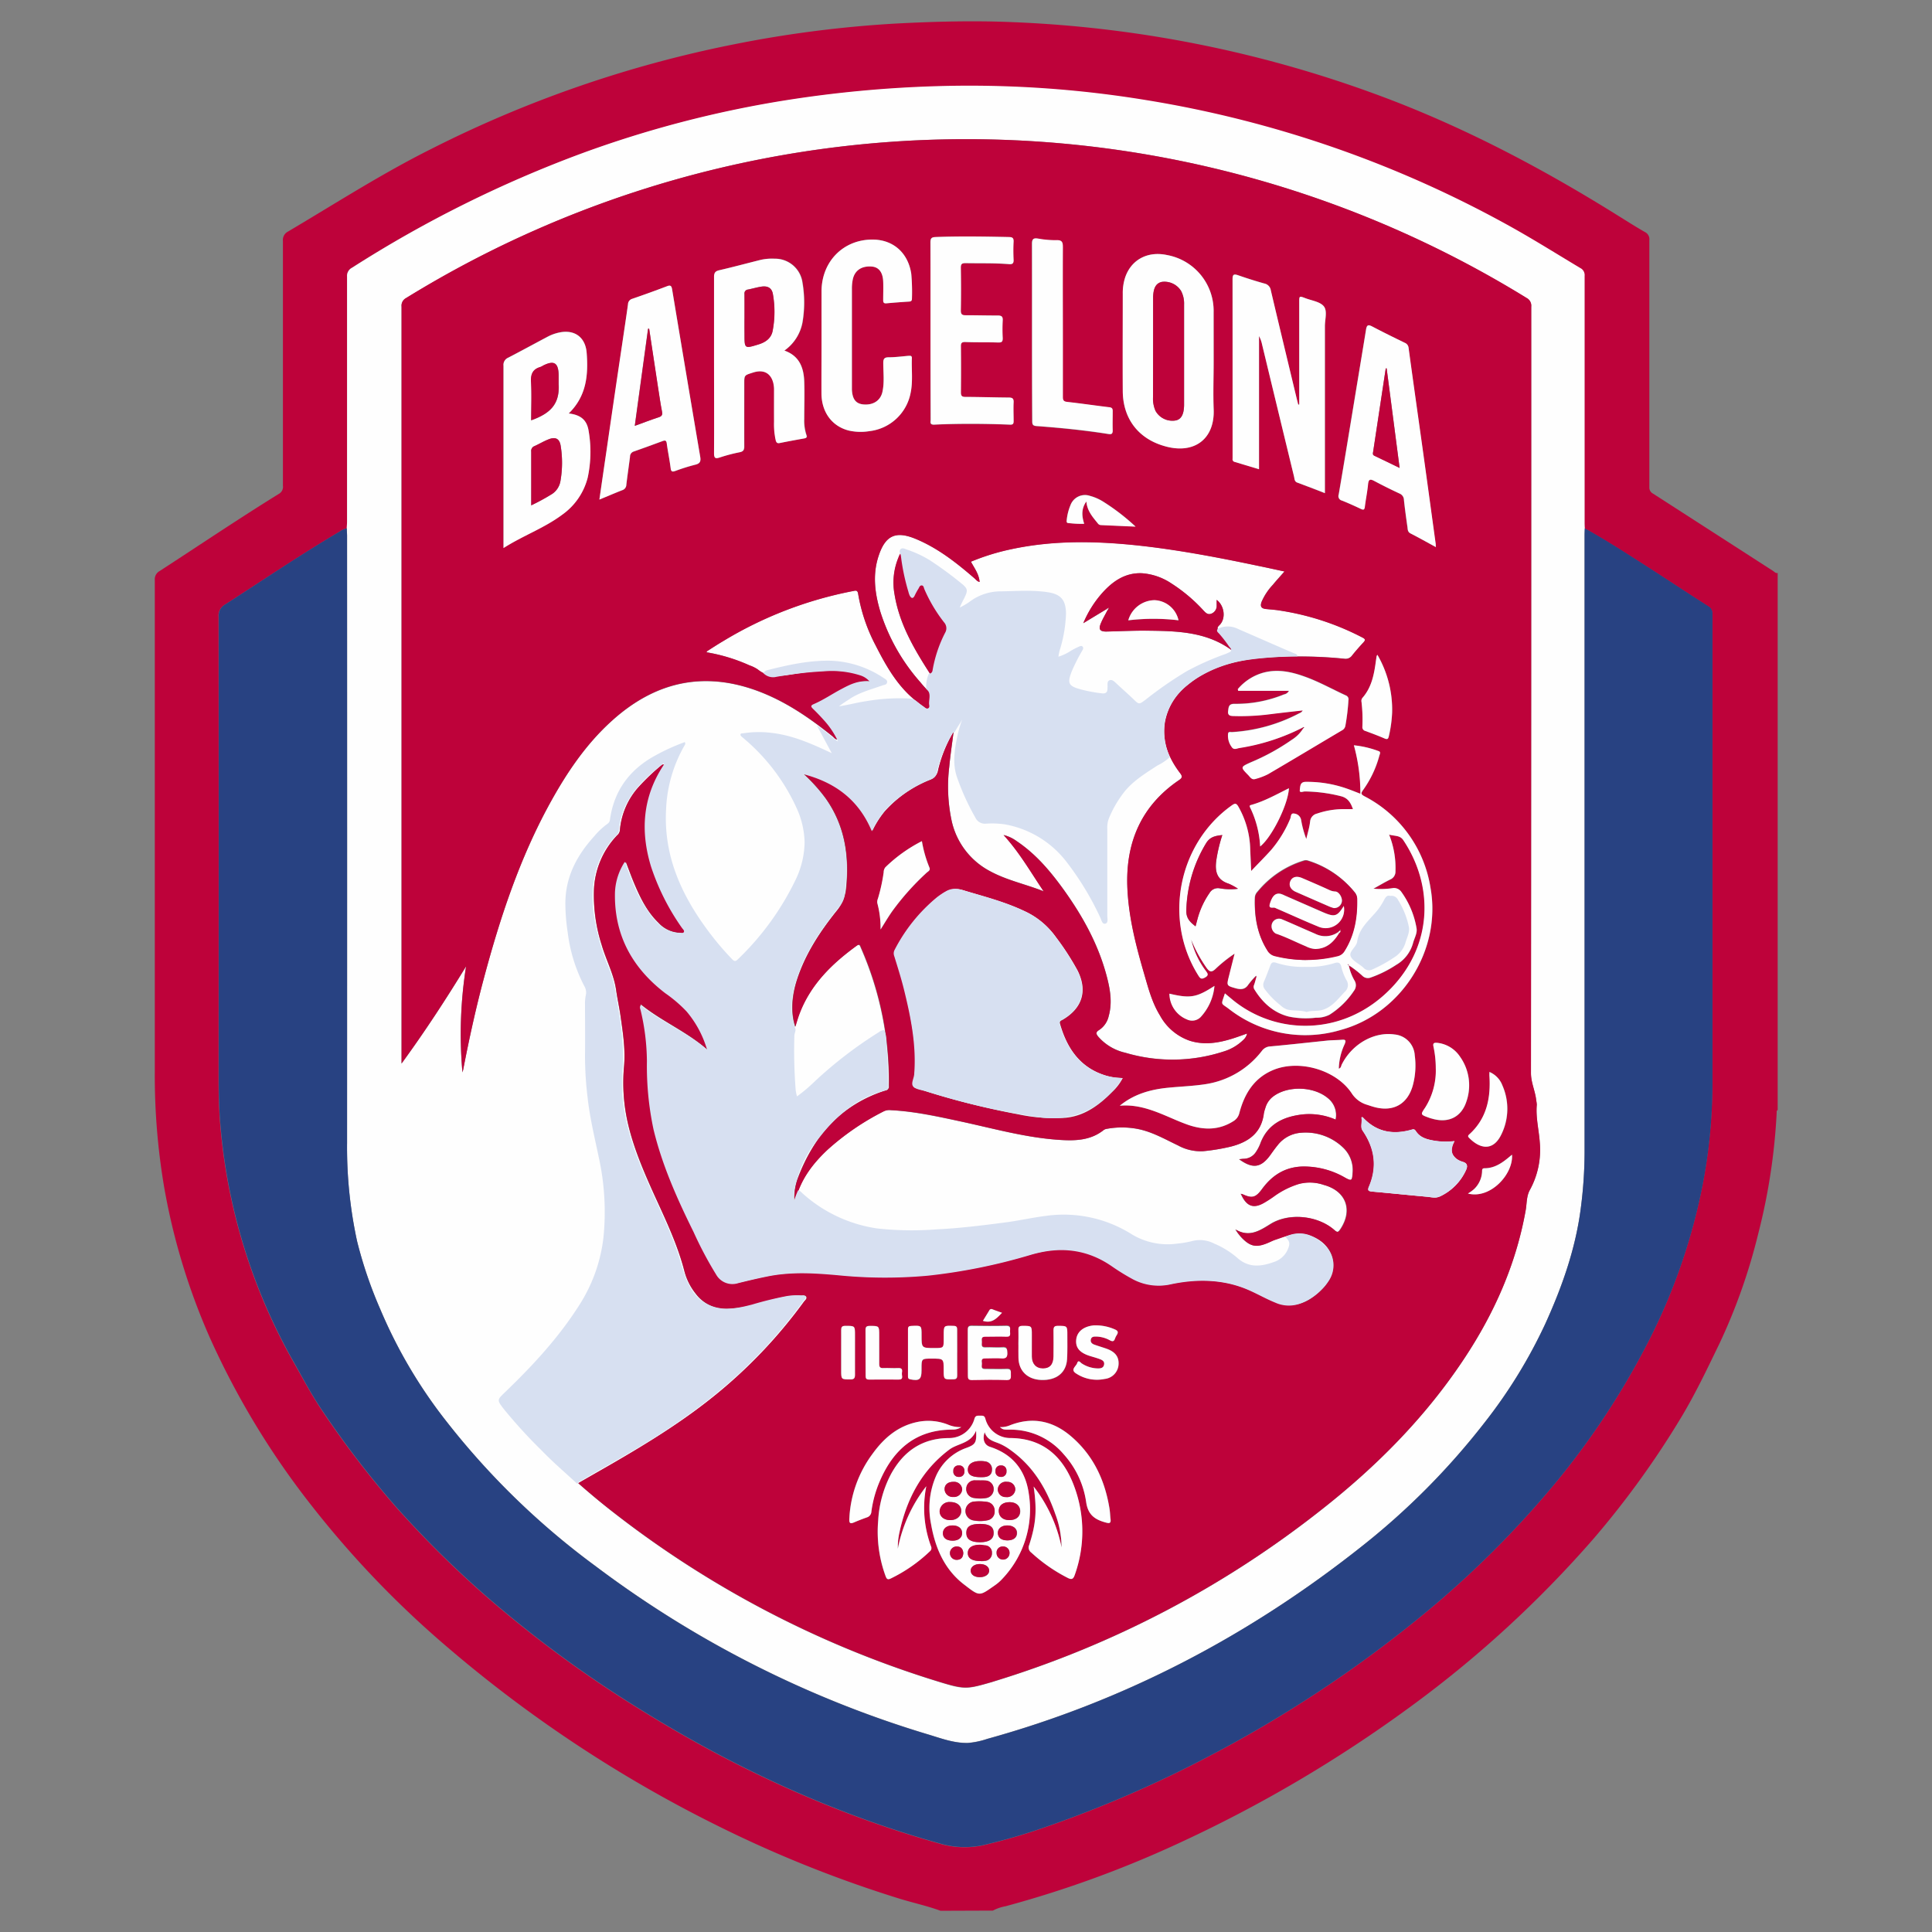 <svg id="Layer_1" data-name="Layer 1" xmlns="http://www.w3.org/2000/svg" viewBox="0 0 500 500"><rect x="0" y="0" width="500" height="500" fill="#808080" stroke="none"/><defs><style>.cls-1{fill:#be023a;}.cls-2{fill:#fefefe;}.cls-3{fill:#284282;}.cls-4{fill:#d7e0f1;}</style></defs><title>Barcelona-BA</title><path class="cls-1" d="M243.42,494.51c-3.54-1.3-7.24-2.08-10.83-3.2A315,315,0,0,1,185,472.15a337.94,337.94,0,0,1-69.16-45.82,252.32,252.32,0,0,1-34.81-36.18,208.48,208.48,0,0,1-26.65-43.8A167.85,167.85,0,0,1,42.53,307.5a172.73,172.73,0,0,1-2.47-30.11q0-63.63,0-127.26a2.43,2.43,0,0,1,1.26-2.35c10.3-6.68,20.47-13.55,30.9-20a2.05,2.05,0,0,0,1-2.06q0-31.66,0-63.35a2.44,2.44,0,0,1,1.33-2.45c12.28-7.27,24.29-15,37.09-21.39a304.94,304.94,0,0,1,77.47-26.89,301,301,0,0,1,42.84-5.55c10-.52,20.07-.79,30.09-.36A307.94,307.94,0,0,1,360.34,26c20.73,8,40.18,18.39,59,30.18,2.1,1.31,4.19,2.63,6.34,3.86a2.06,2.06,0,0,1,1.17,2.11q0,26.07,0,52.13c0,3.93,0,7.85,0,11.78a1.76,1.76,0,0,0,.94,1.68q15.54,10,31.05,20c.37.23.68.68,1.22.55v139c-.34.15-.25.47-.26.73a157.39,157.39,0,0,1-4.79,31.34,149.82,149.82,0,0,1-10,28.32c-3.21,6.62-6.36,13.29-10.2,19.6a230.78,230.78,0,0,1-22.3,30.82,288.8,288.8,0,0,1-47.68,43.74,346.76,346.76,0,0,1-59.21,34.92,280.18,280.18,0,0,1-45.4,16.58,11.15,11.15,0,0,0-3.26,1.12ZM89.75,136.74a4.67,4.67,0,0,0-1.89.87c-10.09,6-19.79,12.53-29.64,18.88a3.23,3.23,0,0,0-1.66,3.14q.06,59.85,0,119.7c0,4.24.12,8.49.52,12.72a149.59,149.59,0,0,0,18.53,59.84c2.57,4.5,5,9.13,7.88,13.39a247.83,247.83,0,0,0,18.81,24.55,265.67,265.67,0,0,0,24.3,24,303,303,0,0,0,38.22,28.07c24.47,15.32,50.38,27.37,78.22,35.19a22.66,22.66,0,0,0,11.34.48,157.56,157.56,0,0,0,17-5,304.08,304.08,0,0,0,41.79-18.2,322.63,322.63,0,0,0,54.35-35.88,252.86,252.86,0,0,0,35.76-35.61,201.83,201.83,0,0,0,22.39-33.94,153.9,153.9,0,0,0,14.47-40,139.2,139.2,0,0,0,3-28.2q0-60.9,0-121.8a2.12,2.12,0,0,0-1.08-2c-5.39-3.45-10.72-7-16.1-10.43-5.23-3.34-10.43-6.72-15.87-9.74,0-.55-.05-1.11-.05-1.67q0-31.81,0-63.62a2,2,0,0,0-1.09-2c-5.68-3.42-11.31-6.91-17.09-10.15a289,289,0,0,0-95.25-33.31,282.34,282.34,0,0,0-54-3.63,307.57,307.57,0,0,0-40.08,3.77,282,282,0,0,0-52,13.6A309.65,309.65,0,0,0,91.11,69.28a2.38,2.38,0,0,0-1.31,2.31q.06,31.66,0,63.34C89.82,135.53,89.77,136.14,89.75,136.74Z"/><path class="cls-2" d="M89.75,136.74c0-.6.07-1.21.07-1.81q0-31.68,0-63.34a2.38,2.38,0,0,1,1.31-2.31,309.65,309.65,0,0,1,59.52-29.62,282,282,0,0,1,52-13.6,307.57,307.57,0,0,1,40.08-3.77,282.34,282.34,0,0,1,54,3.63,289,289,0,0,1,95.25,33.31C397.72,62.47,403.35,66,409,69.38a2,2,0,0,1,1.09,2q0,31.8,0,63.62c0,.56,0,1.12.05,1.68s-.05,1.21-.05,1.81q0,79.82,0,159.64a114.1,114.1,0,0,1-1,14.66c-1.36,10.48-4.87,20.34-9.2,29.85a130,130,0,0,1-15.67,25.48,186.64,186.64,0,0,1-31.91,32.14c-29,23-61.11,39.86-96.82,49.74a20.83,20.83,0,0,1-5,1.05c-3.74.08-7.16-1.26-10.61-2.3a274.23,274.23,0,0,1-85.82-43.51,197.25,197.25,0,0,1-38.47-37.34,126.22,126.22,0,0,1-17.17-29.08,111,111,0,0,1-6-17.59,114.46,114.46,0,0,1-2.6-25.44q.06-78.56,0-157.1C89.82,138,89.77,137.39,89.75,136.74Zm196.67,20.87.22.29c-.59,1.16-1.27,2.28-1.76,3.48-.62,1.52-.18,2.1,1.44,2.07,3.4-.07,6.8-.27,10.2-.23,7.89.09,15.81.16,22.53,5.27l.37.37c.13-.27-.06-.41-.23-.56a21.45,21.45,0,0,0-3.62-4.94c-.55-.6-.64-.93,0-1.54,1.79-1.69,1.33-5.08-.69-6.57,0,.51,0,1,0,1.42a2.15,2.15,0,0,1-1.3,2.12c-1,.43-1.54-.19-2.14-.82a41.65,41.65,0,0,0-8.32-7,15.76,15.76,0,0,0-7.58-2.61c-4.28-.17-7.46,2-10.18,5a28.08,28.08,0,0,0-5,7.93Zm35,151.41-.33-.07.13.31c1.42,3,3.24,3.6,6,1.92a30.43,30.43,0,0,0,2.69-1.77,21.83,21.83,0,0,1,6.1-3,11.08,11.08,0,0,1,6.49.22c5.8,1.56,7.66,6.51,4.32,11.49-.47.69-.72.94-1.51.23-4.26-3.8-11.78-4.61-16.63-1.55-2.85,1.79-5.5,3.44-9,1.36a11.49,11.49,0,0,0,1.57,2.1c2.23,2.34,3.8,2.66,6.77,1.4.65-.27,1.27-.6,1.93-.82,2.73-.9,5.35-2.15,8.41-1.3,6.83,1.92,8.79,8.9,3.84,13.94-4.61,4.69-8.65,5.39-14.5,2.51-1-.48-1.91-1-2.88-1.44a33.73,33.73,0,0,0-6.39-2.34,34.84,34.84,0,0,0-15.54.1,14.29,14.29,0,0,1-10.36-1.72c-2.19-1.24-4.24-2.7-6.42-4a22.88,22.88,0,0,0-7.64-2.94c-4.4-.75-8.62.1-12.83,1.31-16,4.61-32.2,6.75-48.84,4.94A63.85,63.85,0,0,0,201,329.9c-3.38.49-6.65,1.42-10,2.16a4.61,4.61,0,0,1-5.25-2,29.78,29.78,0,0,1-1.9-3.09c-3.18-6.19-6.3-12.4-9.07-18.78-4.47-10.3-7.35-20.93-7.1-32.28a49.3,49.3,0,0,0-.71-9.77c-.34-2-.75-3.91-1.2-6.21,5.67,4.59,12.3,7.21,17.76,12.2-.2-.64-.28-.94-.39-1.24A29.38,29.38,0,0,0,172.52,257c-8.73-6.35-13.36-15-13.09-26a14.19,14.19,0,0,1,2.54-7.86c.75,1.93,1.38,3.68,2.09,5.38,1.58,3.76,3.36,7.42,6.33,10.32a8,8,0,0,0,5.56,2.61c.44,0,1.05.2,1.3-.22s-.28-.82-.52-1.18a61.74,61.74,0,0,1-7.36-14.11c-3.26-9.34-3.13-18.42,2.16-27.08.17-.28.27-.59.47-1-.39.07-.62,0-.73.15a59.31,59.31,0,0,0-6,5.7,19.13,19.13,0,0,0-4.86,11.24,1.93,1.93,0,0,1-.72,1.28,21.62,21.62,0,0,0-6,14.53,42.09,42.09,0,0,0,2,13.78c1.14,3.94,3.16,7.59,3.75,11.71.32,2.26.83,4.5,1.15,6.76.61,4.3,1.29,8.62.9,13a46.8,46.8,0,0,0,1,14.74c1.48,6.41,4.06,12.41,6.76,18.37,3,6.54,6.1,13,7.89,20a15.66,15.66,0,0,0,2.89,5.71,9.72,9.72,0,0,0,8,3.92,34,34,0,0,0,9.06-1.62c3.33-.88,6.64-2,10.15-1.8.5,0,1.18-.17,1.42.33s-.35.9-.63,1.29a128.33,128.33,0,0,1-23.43,24.56c-9.75,7.85-20.51,14.13-31.35,20.3l-3.61,2.07c3,2.62,5.86,5,8.84,7.35a261.74,261.74,0,0,0,82.42,43.39c8.75,2.76,8.76,2.74,15.79.72l.4-.13a258.85,258.85,0,0,0,85.26-44.76c14.05-11.08,26.53-23.69,36.48-38.67,7.83-11.79,13.5-24.49,16-38.51.32-1.78.18-3.66,1.1-5.3a21.55,21.55,0,0,0,2.55-12.3c-.23-3.25-1.07-6.44-.77-9.73a7.08,7.08,0,0,0-.15-1.1c-.23-2.41-1.37-4.57-1.36-7.1q.11-99.16.07-198.33a2.25,2.25,0,0,0-1.18-2.24,276,276,0,0,0-290,0,2.23,2.23,0,0,0-1.18,2.24q0,97,0,194v1.87c6.11-8.38,11.52-16.69,16.7-25.16a112,112,0,0,0-.94,27.44c.13-.51.19-.68.22-.85,1.53-7.88,3.24-15.72,5.32-23.48,4.19-15.68,9.25-31,17.11-45.33,4.34-7.89,9.33-15.31,16.09-21.39,10.88-9.78,23.21-12.86,37.2-7.83,7.38,2.66,13.76,7,19.83,11.91.4.32.71.87,1.38.81.15-.61-.29-1-.54-1.37a27.63,27.63,0,0,0-5.26-6.34c-.91-.82-.71-1.09.29-1.58,1.93-.94,3.77-2.05,5.64-3.09,2.6-1.45,5.17-3,8.58-2.65a9.1,9.1,0,0,0-4.86-2.24c-5.32-1-10.62-.34-15.87.49-3.1.49-6,.85-8.69-1.32a9,9,0,0,0-2.13-1.05,44.72,44.72,0,0,0-11.17-3.46c.12-.18.16-.28.23-.32,1.34-.84,2.67-1.71,4-2.51a101.85,101.85,0,0,1,33.64-13c.67-.12,1.22-.37,1.39.69a44.32,44.32,0,0,0,4.45,13.21c3,5.85,6.18,11.53,11.73,15.42.64.45,1.33,1.33,2,1.07s.29-1.34.35-2.06.5-1.71-.36-2.48a23.31,23.31,0,0,1-2.06-2.26,50.34,50.34,0,0,1-10.36-18.26c-1.41-4.77-2.06-9.6-.44-14.47,1.74-5.26,4.41-6.5,9.52-4.4,5.77,2.38,10.61,6.19,15.29,10.24.38.32.66.79,1.32.93-.16-2-1.33-3.56-2.25-5.24a58.44,58.44,0,0,1,10.33-3.21c11.75-2.54,23.56-2.12,35.38-.71,9.64,1.15,19.16,3,28.66,5,2.21.45,4.4.94,6.78,1.45-1.11,1.27-2.09,2.33-3,3.44a15.33,15.33,0,0,0-2.92,4.41c-.44,1.22-.08,1.75,1.21,1.87.88.09,1.77.16,2.65.26A68.56,68.56,0,0,1,352.66,165c.72.36.75.65.23,1.21-1,1.1-2,2.22-2.94,3.39a2.06,2.06,0,0,1-2,.87,114,114,0,0,0-23.07,0c-6.34.79-12.33,2.56-17.38,6.71a15.65,15.65,0,0,0-5.95,9.53c-.86,5,.86,9.39,3.85,13.32.64.83.65,1.23-.25,1.84-9.71,6.59-13.78,16-13.39,27.49.28,7.91,2.26,15.49,4.46,23,1,3.58,2,7.19,4,10.43a13.93,13.93,0,0,0,7.73,6.54c3.73,1.17,7.39.57,11-.56,1.23-.38,2.43-.83,3.81-1.31a3.09,3.09,0,0,1-1,1.67,12.39,12.39,0,0,1-5.14,3,42.72,42.72,0,0,1-25.35.31,13.16,13.16,0,0,1-7-4.13c-.57-.69-.76-1.17.19-1.76a5.81,5.81,0,0,0,2.48-3.6c1-3.52.37-7-.52-10.36-2.17-8.24-6.24-15.56-11.18-22.43-3.43-4.75-7.19-9.2-12.13-12.5a9.33,9.33,0,0,0-3.37-1.57c4.16,4.58,7.06,9.68,10.36,14.56-4.62-1.84-9.5-2.83-13.86-5.2a19.42,19.42,0,0,1-10-13.31,42.58,42.58,0,0,1-.57-13.65c.27-2.92.71-5.82,1.13-9.1a35.16,35.16,0,0,0-4,9.88,3.18,3.18,0,0,1-2.12,2.56A31.07,31.07,0,0,0,228.94,210a24.4,24.4,0,0,0-3.21,5.08,27.08,27.08,0,0,0-4.24-6.9,23.47,23.47,0,0,0-6.29-5.06,24.28,24.28,0,0,0-7.29-2.8,44.54,44.54,0,0,1,5.71,6.35c5,7.05,6.15,15,5.29,23.36a10.52,10.52,0,0,1-2.45,5.76c-4.27,5.34-8,11-10.19,17.6-1.51,4.58-1.69,8.86-.51,12.38.37-1.15.69-2.32,1.13-3.45,2.88-7.55,8.39-12.9,14.76-17.52.81-.59.88,0,1.11.51A85.68,85.68,0,0,1,230,281.08a1,1,0,0,1-.89,1.16c-11.45,3.65-18.53,11.72-22.68,22.69a14,14,0,0,0-.87,5.91c.18-.25.29-.34.32-.45,1.33-5.17,4.41-9.22,8.21-12.79a66.2,66.2,0,0,1,14.63-10,3.26,3.26,0,0,1,1.76-.28c6.27.33,12.37,1.71,18.48,3,8.29,1.8,16.49,4.1,25,4.68,4.09.28,8.15.23,11.61-2.52a1.9,1.9,0,0,1,.9-.34,21.69,21.69,0,0,1,8.07.07c3.71.76,7,2.66,10.32,4.25a12.15,12.15,0,0,0,6.47,1.48,51.31,51.31,0,0,0,7.17-1.19c4.57-1.16,7.92-3.52,8.54-8.6a9.32,9.32,0,0,1,.37-1.35,5.64,5.64,0,0,1,2.21-3.14c3.88-2.74,10.43-2.49,14,.55a5.57,5.57,0,0,1,2,5.56,17.1,17.1,0,0,0-8.61-1.34c-5,.59-9.06,2.53-10.92,7.64a10.37,10.37,0,0,1-1.05,2,3.83,3.83,0,0,1-3.28,1.84c-.33,0-.65.06-1.12.1,3.52,2.56,5.66,2.24,8.06-1.06.6-.83,1.19-1.68,1.84-2.47a8.4,8.4,0,0,1,6.08-3.31,14,14,0,0,1,11,3.89,8,8,0,0,1,2.39,6.63c-.12,1.93-.3,2-1.95,1.1a21.23,21.23,0,0,0-11.23-2.88c-4.4.2-7.64,2.28-10.21,5.76C324.91,310.07,324,310.19,321.45,309ZM241.5,175.6A33.33,33.33,0,0,1,243,169a45.81,45.81,0,0,1,2.59-6c.31-.61,0-1-.34-1.37a43.57,43.57,0,0,1-6.16-10.76c0-.1-.18-.17-.31-.27a14.88,14.88,0,0,0-2.62,4.14,57,57,0,0,1-2.64-12,4.44,4.44,0,0,0-1,1.67,16.82,16.82,0,0,0-1,9.48C232.8,161.81,236.92,168.56,241.5,175.6ZM217,191.68l.09-.09-.17-.08s-.06.06-.09.08Z"/><path class="cls-3" d="M89.75,136.74c0,.65.07,1.3.07,2q0,78.54,0,157.1a114.46,114.46,0,0,0,2.6,25.44,111,111,0,0,0,6,17.59,126.22,126.22,0,0,0,17.17,29.08,197.25,197.25,0,0,0,38.47,37.34,274.23,274.23,0,0,0,85.82,43.51c3.45,1,6.87,2.38,10.61,2.3a20.83,20.83,0,0,0,5-1.05c35.71-9.88,67.84-26.79,96.82-49.74a186.64,186.64,0,0,0,31.91-32.14,130,130,0,0,0,15.67-25.48c4.33-9.51,7.84-19.37,9.2-29.85a114.1,114.1,0,0,0,1-14.66q0-79.83,0-159.64c0-.6,0-1.21.05-1.81,5.44,3,10.64,6.39,15.87,9.73,5.38,3.45,10.71,7,16.1,10.43a2.12,2.12,0,0,1,1.08,2q0,60.9,0,121.8a139.2,139.2,0,0,1-3,28.2,153.9,153.9,0,0,1-14.47,40,201.83,201.83,0,0,1-22.39,33.94,252.86,252.86,0,0,1-35.76,35.61,322.63,322.63,0,0,1-54.35,35.88,304.08,304.08,0,0,1-41.79,18.2,157.56,157.56,0,0,1-17,5,22.66,22.66,0,0,1-11.34-.48c-27.84-7.82-53.75-19.87-78.22-35.19a303,303,0,0,1-38.22-28.07,265.67,265.67,0,0,1-24.3-24,247.83,247.83,0,0,1-18.81-24.55c-2.93-4.26-5.31-8.89-7.88-13.39a149.59,149.59,0,0,1-18.53-59.84c-.4-4.23-.52-8.48-.52-12.72q0-59.85,0-119.7a3.23,3.23,0,0,1,1.66-3.14c9.85-6.35,19.55-12.92,29.64-18.88A4.67,4.67,0,0,1,89.75,136.74Z"/><path class="cls-1" d="M321.45,309c2.52,1.17,3.46,1.05,5.24-1.35,2.57-3.48,5.81-5.56,10.21-5.76a21.23,21.23,0,0,1,11.23,2.88c1.65.91,1.83.83,1.95-1.1a8,8,0,0,0-2.39-6.63,14,14,0,0,0-11-3.89,8.4,8.4,0,0,0-6.08,3.31c-.65.79-1.24,1.64-1.84,2.47-2.4,3.3-4.54,3.62-8.06,1.06.47,0,.79-.09,1.12-.1a3.83,3.83,0,0,0,3.28-1.84,10.37,10.37,0,0,0,1.05-2c1.86-5.11,5.93-7.05,10.92-7.64a17.1,17.1,0,0,1,8.61,1.34,5.57,5.57,0,0,0-2-5.56c-3.62-3-10.17-3.29-14-.55a5.64,5.64,0,0,0-2.21,3.14,9.32,9.32,0,0,0-.37,1.35c-.62,5.08-4,7.44-8.54,8.6a51.31,51.31,0,0,1-7.17,1.19,12.15,12.15,0,0,1-6.47-1.48c-3.37-1.59-6.61-3.49-10.32-4.25a21.69,21.69,0,0,0-8.07-.07,1.9,1.9,0,0,0-.9.34c-3.46,2.75-7.52,2.8-11.61,2.52-8.51-.58-16.71-2.88-25-4.68-6.11-1.33-12.21-2.71-18.48-3a3.26,3.26,0,0,0-1.76.28,66.2,66.2,0,0,0-14.63,10c-3.8,3.57-6.88,7.62-8.21,12.79,0,.11-.14.2-.32.45a14,14,0,0,1,.87-5.91c4.15-11,11.23-19,22.68-22.69a1,1,0,0,0,.89-1.16,85.68,85.68,0,0,0-7.22-35.81c-.23-.52-.3-1.1-1.11-.51-6.37,4.62-11.88,10-14.76,17.52-.44,1.13-.76,2.3-1.13,3.45-1.18-3.52-1-7.8.51-12.38,2.17-6.58,5.92-12.26,10.19-17.6a10.52,10.52,0,0,0,2.45-5.76c.86-8.4-.29-16.31-5.29-23.36a44.54,44.54,0,0,0-5.71-6.35,24.28,24.28,0,0,1,7.29,2.8,23.47,23.47,0,0,1,6.29,5.06,27.08,27.08,0,0,1,4.24,6.9,24.4,24.4,0,0,1,3.21-5.08,31.07,31.07,0,0,1,11.63-8.08,3.18,3.18,0,0,0,2.12-2.56,35.16,35.16,0,0,1,4-9.88c-.42,3.28-.86,6.18-1.13,9.1a42.58,42.58,0,0,0,.57,13.65,19.42,19.42,0,0,0,10,13.31c4.36,2.37,9.24,3.36,13.86,5.2-3.3-4.88-6.2-10-10.36-14.56a9.33,9.33,0,0,1,3.37,1.57c4.94,3.3,8.7,7.75,12.13,12.5,4.94,6.87,9,14.19,11.18,22.43.89,3.39,1.5,6.84.52,10.36a5.81,5.81,0,0,1-2.48,3.6c-1,.59-.76,1.07-.19,1.76a13.16,13.16,0,0,0,7,4.13,42.72,42.72,0,0,0,25.35-.31,12.39,12.39,0,0,0,5.14-3,3.09,3.09,0,0,0,1-1.67c-1.38.48-2.58.93-3.81,1.31-3.61,1.13-7.27,1.73-11,.56a13.93,13.93,0,0,1-7.73-6.54c-2-3.24-2.95-6.85-4-10.43-2.2-7.54-4.18-15.12-4.46-23-.39-11.53,3.68-20.9,13.39-27.49.9-.61.89-1,.25-1.84-3-3.93-4.71-8.28-3.85-13.32a15.65,15.65,0,0,1,5.95-9.53c5.05-4.15,11-5.92,17.38-6.71a114,114,0,0,1,23.07,0,2.06,2.06,0,0,0,2-.87c.93-1.17,1.92-2.29,2.94-3.39.52-.56.49-.85-.23-1.21a68.56,68.56,0,0,0-22.27-7.14c-.88-.1-1.77-.17-2.65-.26-1.29-.12-1.65-.65-1.21-1.87a15.33,15.33,0,0,1,2.92-4.41c.91-1.11,1.89-2.17,3-3.44-2.38-.51-4.57-1-6.78-1.45-9.5-2-19-3.82-28.66-5-11.82-1.41-23.63-1.83-35.38.71a58.44,58.44,0,0,0-10.33,3.21c.92,1.68,2.09,3.22,2.25,5.24-.66-.14-.94-.61-1.32-.93-4.68-4.05-9.52-7.86-15.29-10.24-5.11-2.1-7.78-.86-9.52,4.4-1.62,4.87-1,9.7.44,14.47a50.34,50.34,0,0,0,10.36,18.26,23.31,23.31,0,0,0,2.06,2.26c.86.77.42,1.65.36,2.48s.33,1.8-.35,2.06-1.36-.62-2-1.07c-5.55-3.89-8.77-9.57-11.73-15.42a44.32,44.32,0,0,1-4.45-13.21c-.17-1.06-.72-.81-1.39-.69a101.85,101.85,0,0,0-33.64,13c-1.37.8-2.7,1.67-4,2.51-.07,0-.11.14-.23.32A44.72,44.72,0,0,1,194,172.19a9,9,0,0,1,2.13,1.05c2.66,2.17,5.59,1.81,8.69,1.32,5.25-.83,10.55-1.5,15.87-.49a9.1,9.1,0,0,1,4.86,2.24c-3.41-.3-6,1.2-8.58,2.65-1.87,1-3.71,2.15-5.64,3.09-1,.49-1.2.76-.29,1.58a27.63,27.63,0,0,1,5.26,6.34c.25.4.69.76.54,1.37-.67.06-1-.49-1.38-.81-6.07-4.88-12.45-9.25-19.83-11.91-14-5-26.32-2-37.2,7.83-6.76,6.08-11.75,13.5-16.09,21.39-7.86,14.3-12.92,29.65-17.11,45.33-2.08,7.76-3.79,15.6-5.32,23.48,0,.17-.09.34-.22.85a112,112,0,0,1,.94-27.44c-5.18,8.47-10.59,16.78-16.7,25.16v-1.87q0-97,0-194a2.23,2.23,0,0,1,1.18-2.24,276.39,276.39,0,0,1,290,0,2.25,2.25,0,0,1,1.18,2.24q0,99.17-.07,198.33c0,2.53,1.13,4.69,1.36,7.1a7.08,7.08,0,0,1,.15,1.1c-.3,3.29.54,6.48.77,9.73a21.55,21.55,0,0,1-2.55,12.3c-.92,1.64-.78,3.52-1.1,5.3-2.49,14-8.16,26.72-16,38.51-9.95,15-22.43,27.59-36.48,38.67a258.85,258.85,0,0,1-85.26,44.76l-.4.13c-7,2-7,2-15.79-.72a261.74,261.74,0,0,1-82.42-43.39c-3-2.31-5.89-4.73-8.84-7.35l3.61-2.07c10.84-6.17,21.6-12.45,31.35-20.3a128.33,128.33,0,0,0,23.43-24.56c.28-.39.88-.79.63-1.29s-.92-.31-1.42-.33c-3.51-.15-6.82.92-10.15,1.8a34,34,0,0,1-9.06,1.62,9.72,9.72,0,0,1-8-3.92,15.66,15.66,0,0,1-2.89-5.71c-1.79-7-4.93-13.48-7.89-20-2.7-6-5.28-12-6.76-18.37a46.8,46.8,0,0,1-1-14.74c.39-4.35-.29-8.67-.9-13-.32-2.26-.83-4.5-1.15-6.76-.59-4.12-2.61-7.77-3.75-11.71a42.09,42.09,0,0,1-2-13.78,21.62,21.62,0,0,1,6-14.53,1.93,1.93,0,0,0,.72-1.28,19.13,19.13,0,0,1,4.86-11.24,59.31,59.31,0,0,1,6-5.7c.11-.11.34-.08.73-.15-.2.43-.3.74-.47,1-5.29,8.66-5.42,17.74-2.16,27.08a61.74,61.74,0,0,0,7.36,14.11c.24.36.8.72.52,1.18s-.86.23-1.3.22a8,8,0,0,1-5.56-2.61c-3-2.9-4.75-6.56-6.33-10.32-.71-1.7-1.34-3.45-2.09-5.38a14.19,14.19,0,0,0-2.54,7.86c-.27,11,4.36,19.66,13.09,26a29.38,29.38,0,0,1,10.62,13.88c.11.3.19.6.39,1.24-5.46-5-12.09-7.61-17.76-12.2.45,2.3.86,4.25,1.2,6.21a49.3,49.3,0,0,1,.71,9.77c-.25,11.35,2.63,22,7.1,32.28,2.77,6.38,5.89,12.59,9.07,18.78a29.78,29.78,0,0,0,1.9,3.09,4.61,4.61,0,0,0,5.25,2c3.32-.74,6.59-1.67,10-2.16a63.85,63.85,0,0,1,15.93.07c16.64,1.81,32.86-.33,48.84-4.94,4.21-1.21,8.43-2.06,12.83-1.31a22.88,22.88,0,0,1,7.64,2.94c2.18,1.26,4.23,2.72,6.42,4A14.29,14.29,0,0,0,303,332.34a34.84,34.84,0,0,1,15.54-.1,33.73,33.73,0,0,1,6.39,2.34c1,.46,1.92,1,2.88,1.44,5.85,2.88,9.89,2.18,14.5-2.51,4.95-5,3-12-3.84-13.94-3.06-.85-5.68.4-8.41,1.3-.66.22-1.28.55-1.93.82-3,1.26-4.54.94-6.77-1.4a11.49,11.49,0,0,1-1.57-2.1c3.46,2.08,6.11.43,9-1.36,4.85-3.06,12.37-2.25,16.63,1.55.79.71,1,.46,1.51-.23,3.34-5,1.48-9.93-4.32-11.49a11.08,11.08,0,0,0-6.49-.22,21.83,21.83,0,0,0-6.1,3,30.43,30.43,0,0,1-2.69,1.77c-2.79,1.68-4.61,1.09-6-1.92Zm15.71-120.74.16.16a9.21,9.21,0,0,1-3,3,56.23,56.23,0,0,1-10.65,5.84c-2.63,1.19-2.65,1.19-.59,3.28.5.51.93,1.28,1.84,1a16.44,16.44,0,0,0,3.27-1.23c6.4-3.74,12.75-7.57,19.14-11.35a1.63,1.63,0,0,0,.88-1.17,57.1,57.1,0,0,0,.8-6.66,1.06,1.06,0,0,0-.68-1.21c-3.56-1.63-7-3.57-10.68-4.88-3.48-1.22-7-2-10.69-1a13.35,13.35,0,0,0-6.59,4.25l.11.43h13.08a1.78,1.78,0,0,1-1.28.94,32.73,32.73,0,0,1-12.84,2.44c-1.51,0-1.48.9-1.62,1.86-.16,1.16.57,1.27,1.46,1.29a59.09,59.09,0,0,0,9.21-.45c2.84-.35,5.68-.66,8.63-1-.25.55-.65.63-1,.8a42.68,42.68,0,0,1-17.25,4.81c-.38,0-1-.2-1.06.39a4.87,4.87,0,0,0,.91,3.43c.56.88,1.35.42,2,.3A54.3,54.3,0,0,0,337.16,188.28ZM290.55,279a14.16,14.16,0,0,1-5-.81c-6.29-2.22-9.45-7.1-11.2-13.19-.22-.77.33-.86.75-1.1,5-3,6.41-7.41,3.83-12.64a67.74,67.74,0,0,0-5.54-8.57,20.56,20.56,0,0,0-8.31-6.89c-5-2.38-10.44-3.71-15.73-5.36a5.88,5.88,0,0,0-5.49,1c-.58.4-1.15.8-1.69,1.25a44.21,44.21,0,0,0-10.45,13.2,2,2,0,0,0-.07,1.72,113.55,113.55,0,0,1,4.16,16.25c1,5.48,1.67,11,.59,16.55-.21,1.09.46,1.14,1.1,1.35a204.13,204.13,0,0,0,26,6.64,44.8,44.8,0,0,0,12.38.9c5-.51,8.7-3.37,12.07-6.78A13,13,0,0,0,290.55,279ZM359.5,216c1.45.39,2.81.11,3.69,1.43,7.79,11.56,7.82,26.85-3,38.18-12.18,12.79-30,12.5-41.34,3l-1.82-1.52c-1.08,3.12-1.17,2.35,1,4a32.11,32.11,0,0,0,29,5.46c15.76-4.3,26.1-20.73,23.2-36.81a32.29,32.29,0,0,0-17.07-23.65c-.86-.47-1-.72-.41-1.57A27.3,27.3,0,0,0,357,195.6c.1-.41.48-1-.19-1.2a25.46,25.46,0,0,0-6.39-1.5,46.62,46.62,0,0,1,1.68,12.54c-1.23-.47-2.34-.93-3.47-1.32a31,31,0,0,0-10.71-1.76c-1.49,0-1.39,1.33-1.5,2.12s.86.36,1.28.36a39.82,39.82,0,0,1,9.27,1.21c1.89.44,2.61,1.68,3.21,3.37-.74,0-1.37,0-2,0a21.31,21.31,0,0,0-7.29,1.15,2.3,2.3,0,0,0-1.79,2c-.21,1.54-.68,3.05-1,4.58a25.65,25.65,0,0,1-1.33-4.88,2,2,0,0,0-1.77-1.7c-1-.21-.83.82-1.05,1.31A30.56,30.56,0,0,1,329,220c-1.59,1.78-3.29,3.46-5.17,5.45-.1-2.15-.18-3.86-.25-5.58a23.39,23.39,0,0,0-3.07-11.09c-.51-.88-.85-.91-1.66-.34-13.89,9.8-17.8,29.48-8.73,44,.52.82.91,1.09,1.84.53s.51-1.12.08-1.75a21.63,21.63,0,0,1-3.73-8,36.38,36.38,0,0,0,4,7.33c.73,1,1.22,1.21,2.23.29a36.85,36.85,0,0,1,5-4c-.55,2.18-1,4-1.48,5.87-.62,2.46-.6,2.42,1.9,3.13,1.3.36,2.32.28,3.14-1a22,22,0,0,1,2-2.3c.07.2.11.25.1.29-.19.67-.36,1.35-.58,2a1.27,1.27,0,0,0,0,1.2c2.12,3.45,4.95,6.07,8.95,7.09a21.45,21.45,0,0,0,7,.29,7.36,7.36,0,0,0,3.52-.76,21.34,21.34,0,0,0,6.36-6.23,2.33,2.33,0,0,0,.15-2.58,13,13,0,0,1-1.52-4,26.85,26.85,0,0,1,3.51,2.71,2,2,0,0,0,2.16.47,29.63,29.63,0,0,0,6.62-3.29,9.37,9.37,0,0,0,4.37-5.72c.35-1.26,1.12-2.5.88-3.78a22.46,22.46,0,0,0-3.91-9.35,2.3,2.3,0,0,0-2.24-1,21.05,21.05,0,0,1-5,.15c1.64-.91,3-1.73,4.42-2.42a2.19,2.19,0,0,0,1.28-2.1A23.28,23.28,0,0,0,359.5,216Zm-92,168.69c.89,6.12.62,9.66-1.18,15.19a1.58,1.58,0,0,0,.54,1.92,42.15,42.15,0,0,0,9.39,6.54c1.06.55,1.49.37,1.87-.75a33.37,33.37,0,0,0-.4-23.58c-2.92-7.36-8.11-11.81-16.45-11.84a6.69,6.69,0,0,1-6.27-4.94c-.25-1-.81-.82-1.43-.84s-1.19-.07-1.43.87a6.8,6.8,0,0,1-6.56,4.92c-6.91,0-11.75,3.38-15,9.3a29.25,29.25,0,0,0-3.33,12.06,33.4,33.4,0,0,0,1.9,14.32c.27.73.49,1.09,1.38.65a39.56,39.56,0,0,0,10.07-7,1.07,1.07,0,0,0,.31-1.34,28.57,28.57,0,0,1-1.21-15.52,37.9,37.9,0,0,0-7.37,16.17,17.73,17.73,0,0,1,.44-4.31c1.88-8.56,5.68-15.92,12.86-21.33,2.23-1.68,5.57-1.52,6.95-4.92.18,3.07-.14,3.59-2.49,4.46a13.48,13.48,0,0,0-8,7.58,20.74,20.74,0,0,0-1.18,12c1.06,6.21,3.43,11.82,8.53,15.75,4.21,3.24,3.9,3.08,8.2.1a11.05,11.05,0,0,0,1.77-1.58,26.06,26.06,0,0,0,6.8-22.11c-.85-5.92-4.13-10.1-10-12-1.48-.48-2.05-1.93-1.4-3.8.58,1.93,2.16,2.31,3.62,2.87a14.3,14.3,0,0,1,3.15,1.81c5.78,4.14,9.23,9.92,11.51,16.5a25,25,0,0,1,1.62,8.66A37.49,37.49,0,0,0,267.51,384.72Zm68.73-280-.27,0c-.14-.56-.29-1.12-.43-1.69-2.23-9.3-4.48-18.59-6.67-27.9a2.1,2.1,0,0,0-1.66-1.75c-2.29-.64-4.56-1.36-6.8-2.14-1.17-.4-1.45-.17-1.44,1.09Q319,95.18,319,118c0,.23,0,.47,0,.7a.7.7,0,0,0,.56.83l6.28,1.89V87a7.5,7.5,0,0,1,.78,2.11q4.14,17.13,8.29,34.27c.13.56.08,1.24.81,1.52,2.34.88,4.68,1.79,7.17,2.74v-1.68q0-20.73,0-41.48c0-1.76.7-4-.27-5.18s-3.13-1.47-4.78-2.11-1.59-.59-1.59,1.06v26.45ZM203,90.73a11.5,11.5,0,0,0,4.74-7.3,30.56,30.56,0,0,0,0-10.32,7.16,7.16,0,0,0-7.23-6.18,13.15,13.15,0,0,0-3.75.34c-3.53.89-7,1.83-10.58,2.65-1,.24-1.31.67-1.31,1.7.05,6.68,0,13.36,0,20,0,8.55,0,17.1,0,25.65,0,1.27.31,1.49,1.5,1.09a43.15,43.15,0,0,1,5.14-1.35c.92-.19,1.16-.58,1.16-1.5-.05-5.37,0-10.74,0-16.11,0-2.4,0-2.27,2.25-3,4-1.3,5.49,1.61,5.47,4.37s-.08,5.6,0,8.4a19.3,19.3,0,0,0,.43,4.73c.16.6.38.87,1.06.73,2.1-.43,4.21-.81,6.32-1.19.57-.11.8-.28.55-.93a11.81,11.81,0,0,1-.55-4.14c0-3.22.07-6.45,0-9.67C208,95.18,206.92,92.11,203,90.73ZM147.19,107c4.63-4.51,5.08-10,4.63-15.74-.32-4-3.14-6.08-7.08-5.24a11.39,11.39,0,0,0-3,1.08c-3.42,1.81-6.82,3.67-10.25,5.45a2,2,0,0,0-1.19,2.08q0,22.75,0,45.53v1.64c5.09-3.24,10.56-5.17,15.18-8.62a16.84,16.84,0,0,0,6.61-9.62,31.66,31.66,0,0,0,.25-12C151.92,108.69,150.3,107.36,147.19,107Zm166.9-13.35V80.88A14.7,14.7,0,0,0,302,66c-5.05-1.07-9.29,1.22-10.82,5.85a12.93,12.93,0,0,0-.6,4.14c0,8.41,0,16.82,0,25.23,0,7,3.87,12.08,10.43,14.12,7.93,2.46,13.46-1.65,13.09-9.51C313.94,101.77,314.09,97.7,314.09,93.64ZM289.8,286.16c5.43-.49,10.1,1.83,14.85,3.83,1,.42,2,.81,3,1.16,4,1.36,7.86,1.38,11.56-1a3.34,3.34,0,0,0,1.56-2.15c1.29-4.85,3.72-8.88,8.53-11,6.73-2.94,16.44-.21,20.52,5.91a7.07,7.07,0,0,0,4,3c.8.26,1.6.54,2.41.72,4.58,1,8-1,9.36-5.53a19.64,19.64,0,0,0,.56-8,5.74,5.74,0,0,0-5.17-5.38c-5.33-.8-11,2.43-13.71,7.75-.19.37-.17.92-.77,1.09a15.83,15.83,0,0,1,1.53-6.38c.34-.82.35-1.19-.69-1.1-1.26.11-2.52.09-3.78.21-4.91.5-9.82,1.06-14.74,1.51a2.85,2.85,0,0,0-2.22,1.15,22.66,22.66,0,0,1-14.44,8.6c-3.27.52-6.59.62-9.89.95C297.73,282,293.46,283.13,289.8,286.16ZM155.12,129.29c2.12-.87,4-1.68,5.91-2.4a1.49,1.49,0,0,0,1.08-1.42c.29-2.41.64-4.81.95-7.21a1.39,1.39,0,0,1,.95-1.38c2.51-.87,5-1.79,7.49-2.71.67-.24,1-.17,1.08.66.27,2.12.72,4.23,1,6.35.12,1,.49,1,1.25.71a51.26,51.26,0,0,1,5.07-1.59c1.3-.3,1.53-.89,1.32-2.11q-3.67-21.66-7.27-43.33c-.14-.81-.37-1.12-1.25-.78q-4.52,1.71-9.07,3.28a1.51,1.51,0,0,0-1.09,1.42c-.48,3.32-1,6.65-1.46,10q-2,13.92-4.09,27.83C156.36,120.73,155.76,124.88,155.12,129.29Zm216.49,12.3c0-.42-.05-.61-.08-.78q-1.74-12.69-3.49-25.38c-1.18-8.45-2.38-16.9-3.53-25.36a1.58,1.58,0,0,0-1-1.36c-2.81-1.37-5.61-2.74-8.38-4.2-1.07-.56-1.44-.44-1.64.83-.94,6.08-2,12.15-3,18.23-1.34,8.14-2.67,16.29-4.07,24.43a1.17,1.17,0,0,0,.86,1.55c1.64.66,3.26,1.39,4.86,2.15.69.33.95.26,1.05-.56.24-1.95.64-3.87.83-5.82.13-1.33.58-1.4,1.64-.83q3.21,1.71,6.51,3.24a1.82,1.82,0,0,1,1.14,1.7c.25,2.32.57,4.63.9,6.94.09.6,0,1.28.78,1.67C367.18,139.14,369.28,140.33,371.61,141.59Zm-159-53.14c0,4.48,0,9,0,13.45.06,4.85,2.79,8.47,7.13,9.54a14,14,0,0,0,5.28.14,12.28,12.28,0,0,0,10.64-9.88c.63-3,.22-6,.33-8.94,0-.83-.48-.72-1-.67-1.67.15-3.34.34-5,.37-1.09,0-1.4.36-1.4,1.46,0,2.52.33,5.06-.23,7.54-.51,2.25-2.38,3.42-4.89,3.2-1.93-.17-2.86-1.37-3-3.87,0-.28,0-.56,0-.84q0-12.61,0-25.23a11.65,11.65,0,0,1,.22-2.36c.48-2.34,2.29-3.58,4.88-3.39,1.84.13,2.9,1.45,3,3.89.07,1.58,0,3.18,0,4.76,0,.64.14.94.86.87,1.95-.18,3.91-.33,5.86-.45.55,0,.73-.26.72-.78a51.26,51.26,0,0,0-.18-6.44C235,65.37,231.12,62,225.78,62c-7.5,0-13.08,5.62-13.16,13.28C212.57,79.66,212.61,84.05,212.61,88.45Zm28.2-2.84q0,11.49,0,23c0,.58-.3,1.36.85,1.31,6.58-.3,13.16-.25,19.73,0,.67,0,.9-.19.89-.87,0-1.63-.07-3.27,0-4.9.05-1-.35-1.24-1.28-1.24-3.73,0-7.47-.15-11.2-.16-.92,0-1.17-.28-1.16-1.19q.06-6,0-11.91c0-.84.21-1.13,1.09-1.11,2.84.08,5.69,0,8.54.12.88,0,1.24-.15,1.19-1.12a44.5,44.5,0,0,1,0-4.62c.06-1-.37-1.24-1.29-1.24-2.75,0-5.5-.09-8.26-.07-.92,0-1.31-.15-1.29-1.2.07-3.69.06-7.38,0-11.07,0-1,.31-1.24,1.27-1.22,3.73.07,7.47,0,11.19.26.92.08,1.24-.2,1.19-1.14-.07-1.54-.08-3.09,0-4.62.06-1-.31-1.22-1.26-1.25-6.3-.15-12.59-.26-18.9,0-1.13,0-1.36.38-1.35,1.43C240.83,70.39,240.81,78,240.81,85.61Zm26.28.23c0,7.71,0,15.42,0,23.13,0,.8.08,1.26,1.07,1.33,6.24.46,12.46,1.11,18.64,2.06.72.11,1.13,0,1.1-.88-.06-1.68,0-3.36,0-5,0-.68-.17-1-.91-1.05-3.62-.43-7.22-1-10.83-1.37-.91-.1-1.16-.38-1.15-1.27,0-4.44,0-8.88,0-13.31,0-8.46,0-16.92,0-25.37,0-1.27-.12-2-1.67-1.91a25.3,25.3,0,0,1-4.74-.41c-1.2-.19-1.59.08-1.58,1.4C267.12,70.7,267.09,78.27,267.09,85.84ZM352.51,289c-.2,3-.23,3,.21,3.71,3.08,4.49,3.77,9.26,1.61,14.33-.43,1-.17,1.25.86,1.34,4.6.4,9.19.9,13.79,1.3,1.15.1,2.35.52,3.47,0a13.46,13.46,0,0,0,7-7.08c.34-.74.33-1.56-.78-1.87a4.17,4.17,0,0,1-2.74-2c-.63-1.17-.15-2.22.48-3.38a18.85,18.85,0,0,1-5.33-.14c-1.87-.32-3.67-.83-4.75-2.58-.38-.61-.78-.3-1.2-.19C360.35,293.73,356.1,292.93,352.51,289ZM248.78,369.33a8.06,8.06,0,0,1-3.47-.64,13.87,13.87,0,0,0-7.83-.7c-5.11,1-8.76,4.19-11.7,8.27a30.49,30.49,0,0,0-6,16.88c0,1,.2,1.29,1.16.88,1.11-.48,2.24-.91,3.38-1.32a1.63,1.63,0,0,0,1.17-1.52,29.72,29.72,0,0,1,2.15-7.8c3.55-8.31,9.4-13.41,18.87-13.4A4,4,0,0,0,248.78,369.33Zm10,0c.85.63.89.64,2.66.66a18,18,0,0,1,13.9,6.41,23.41,23.41,0,0,1,5.77,12.24c.45,3.38,2.23,4.61,5.05,5.38.95.26,1.41.26,1.27-.88-.11-.88-.12-1.77-.26-2.64-1.19-7.48-4.26-14-10.13-18.93-4.7-3.94-10-5-15.8-2.64A6,6,0,0,1,258.75,369.33Zm112.83-92.78a18,18,0,0,1-2.74,10.11c-1.24,1.83-1.26,1.83.9,2.61.39.15.8.25,1.2.36,4,1.06,7.23-.55,8.53-4.45a12.77,12.77,0,0,0-1.66-11.73,8.08,8.08,0,0,0-5.93-3.54c-.78-.09-1.1.08-.9,1A26.54,26.54,0,0,1,371.58,276.55Zm-143.69-36c1.05-1.67,2-3.23,3-4.7a66.65,66.65,0,0,1,8.93-10c.37-.34,1.05-.61.71-1.34a31.79,31.79,0,0,1-1.94-6.82,38.62,38.62,0,0,0-9.45,6.76,2.06,2.06,0,0,0-.44,1.3,45.19,45.19,0,0,1-1.49,6.81,2.14,2.14,0,0,0-.14,1.23A24.74,24.74,0,0,1,227.89,240.54Zm128.58-71.08c-.12.19-.19.26-.2.34-.08.46-.14.92-.21,1.38-.46,3.4-1.1,6.73-3.46,9.42a1.25,1.25,0,0,0-.25,1.05,39.31,39.31,0,0,1,.23,6.42,1,1,0,0,0,.77,1.1c1.66.61,3.32,1.23,4.94,1.93.71.31,1,.19,1.13-.56a32.73,32.73,0,0,0,.85-6.08A28.24,28.24,0,0,0,356.47,169.46Zm-106,180.66c0,1.92,0,3.83,0,5.74,0,.81.13,1.17,1.05,1.15,3-.06,6-.08,9,0,1.2,0,1.09-.65,1.07-1.41s.18-1.5-1.06-1.44c-1.86.09-3.73,0-5.59,0-1.25,0-.82-.85-.85-1.45s-.27-1.35.85-1.3c1.44.06,2.89-.06,4.33,0,1.11.07,1.44-.29,1.41-1.4s-.12-1.54-1.34-1.44c-1.43.12-2.89,0-4.33,0-1.2.06-.93-.75-.93-1.39s-.28-1.44.93-1.39c1.82.08,3.64,0,5.45,0,1.23.05.9-.78.91-1.41s.27-1.41-.93-1.39c-3,.07-6,.05-9,0-.88,0-1,.37-1,1.09C250.48,346.2,250.46,348.16,250.46,350.12Zm-2.75-.08c0-2,0-3.93,0-5.89,0-.69-.16-1-.93-1-2.55-.09-2.54-.13-2.54,2.44v.85c0,2.45,0,2.45-2.39,2.45-3.35,0-3.35,0-3.35-3.32,0-2.55,0-2.53-2.6-2.41-.62,0-.92.15-.91.86,0,4.06,0,8.13,0,12.19,0,.4.05.67.56.77,2.36.48,2.94,0,2.94-2.33v-.42c0-2.61,0-2.61,2.66-2.61,3.08,0,3.08,0,3.08,3,0,2.45,0,2.41,2.49,2.36.84,0,1-.33,1-1.08C247.69,354,247.71,352,247.71,350Zm15.85-2c0,1.12,0,2.24,0,3.36.05,3.41,2.34,5.64,5.91,5.76,3.92.14,6.46-1.86,6.67-5.39.12-2,.07-4.1.07-6.16,0-2.47,0-2.42-2.4-2.45-.93,0-1.2.27-1.18,1.18.06,2.24,0,4.48,0,6.73,0,2.08-.95,3.12-2.74,3.12s-2.83-1.11-2.87-3.08,0-3.73,0-5.6c0-2.38,0-2.34-2.36-2.35-.85,0-1.16.22-1.11,1.1C263.61,345.52,263.55,346.78,263.56,348Zm20.2-5.05-.62,0c-2.67.24-4.39,1.61-4.62,3.68s.93,3.47,3.72,4.3c.8.24,1.61.47,2.4.76.62.24,1.23.58,1.09,1.41s-.82.92-1.5,1a7.87,7.87,0,0,1-4.23-1.26c-.36-.2-.9-1.15-1.24-.11-.28.83-1.86,1.67-.26,2.68a9.74,9.74,0,0,0,7.37,1.41,4,4,0,0,0,3.6-3.71c.14-2-.83-3.3-3.09-4.11-1.05-.37-2.13-.68-3.18-1.06-.61-.22-1.08-.63-.89-1.37s.79-.71,1.36-.72a7.62,7.62,0,0,1,3.61,1c.66.33,1,.26,1.26-.44a4.68,4.68,0,0,1,.5-1c.4-.66.28-1.06-.46-1.38A12.22,12.22,0,0,0,283.76,343Zm101.7-65.57c0,.43,0,.66,0,.89.38,5.82-.66,11.17-5.24,15.29-.37.33-.35.55,0,.89,3,3,6.25,3.28,8.24-.73a15,15,0,0,0,.35-12.87A6.12,6.12,0,0,0,385.46,277.42ZM281.15,129.78c.2,2.41,1.59,4,2.92,5.58a1.06,1.06,0,0,0,.81.49l9,.4a55.52,55.52,0,0,0-8.46-6.51,12.42,12.42,0,0,0-3.32-1.44,4,4,0,0,0-5.05,2.35,13.41,13.41,0,0,0-1,4c0,.36,0,.66.45.67a26,26,0,0,0,4.08.19C280,133.59,279.78,131.71,281.15,129.78ZM333.57,204c-3.25,1.62-6.37,3.39-9.84,4.34-.4.1-.34.36-.2.64a26.24,26.24,0,0,1,2.6,10.08C329.19,216.63,333.37,208.16,333.57,204ZM224,350.14c0,2,0,3.92,0,5.88,0,.69.17,1,.93,1,2.52,0,5-.05,7.55,0,1.47,0,.82-1,.91-1.67s.16-1.4-1-1.31-2.52,0-3.78,0c-.87.05-1.12-.25-1.1-1.11.05-2.46,0-4.94,0-7.41s0-2.39-2.45-2.39c-.88,0-1.11.28-1.09,1.12C224,346.23,224,348.18,224,350.14Zm78.69-93a7.24,7.24,0,0,0,4.55,6.67,3.08,3.08,0,0,0,3.48-.57,13.62,13.62,0,0,0,3.62-8.11C309.67,258.16,308.08,258.44,302.64,257.16ZM217.7,350v4.62c0,2.39,0,2.34,2.34,2.37,1,0,1.25-.31,1.23-1.26-.05-3.41,0-6.82,0-10.23,0-2.42,0-2.38-2.48-2.37-.89,0-1.11.29-1.09,1.13C217.74,346.19,217.7,348.11,217.7,350Zm173.6-51.18-.45.37c-1.94,1.64-4,3.16-6.67,3.14-.64,0-.61.42-.62.85a6.65,6.65,0,0,1-2.11,4.58,11.38,11.38,0,0,1-1.55,1.11C385.71,310.41,391.7,303.82,391.3,298.84Zm-136.92,43c2.28.75,3.54-.59,4.94-2.08-.92-.33-1.7-.59-2.47-.9a.59.59,0,0,0-.82.28C255.49,340,254.93,340.93,254.38,341.83Z"/><path class="cls-1" d="M286.42,157.61l-6.07,3.67a28.08,28.08,0,0,1,5-7.93c2.72-3,5.9-5.17,10.18-5a15.76,15.76,0,0,1,7.58,2.61,41.65,41.65,0,0,1,8.32,7c.6.63,1.15,1.25,2.14.82a2.15,2.15,0,0,0,1.3-2.12c0-.45,0-.91,0-1.42,2,1.49,2.48,4.88.69,6.57-.65.61-.56.94,0,1.54a21.45,21.45,0,0,1,3.62,4.94l-.14.19c-6.72-5.11-14.64-5.18-22.53-5.27-3.4,0-6.8.16-10.2.23-1.62,0-2.06-.55-1.44-2.07.49-1.2,1.17-2.32,1.76-3.48l.19-.36.15-.18h-.13v.21C286.69,157.34,286.56,157.52,286.42,157.61ZM305,160.53a6.63,6.63,0,0,0-6.21-5.18,7.18,7.18,0,0,0-6.79,5.21A54.89,54.89,0,0,1,305,160.53Z"/><path class="cls-1" d="M241.5,175.6c-4.58-7-8.7-13.79-10-21.83a16.82,16.82,0,0,1,1-9.48,4.44,4.44,0,0,1,1-1.67,57,57,0,0,0,2.64,12,14.88,14.88,0,0,1,2.62-4.14c.13.1.27.17.31.27a43.57,43.57,0,0,0,6.16,10.76c.31.41.65.76.34,1.37a45.81,45.81,0,0,0-2.59,6A33.33,33.33,0,0,0,241.5,175.6Z"/><path class="cls-1" d="M319.19,168.3c.17.15.36.29.23.56l-.37-.37Z"/><path class="cls-1" d="M321.25,309.26l-.13-.31.33.07Z"/><path class="cls-1" d="M217,191.68l-.17-.09s.07-.08.09-.08l.17.08Z"/><path class="cls-2" d="M290.55,279a13,13,0,0,1-2.64,3.47c-3.37,3.41-7.1,6.27-12.07,6.78a44.8,44.8,0,0,1-12.38-.9,204.13,204.13,0,0,1-26-6.64c-.64-.21-1.31-.26-1.1-1.35,1.08-5.55.37-11.07-.59-16.55a113.55,113.55,0,0,0-4.16-16.25,2,2,0,0,1,.07-1.72,44.21,44.21,0,0,1,10.45-13.2c.54-.45,1.11-.85,1.69-1.25a5.88,5.88,0,0,1,5.49-1c5.29,1.65,10.69,3,15.73,5.36a20.56,20.56,0,0,1,8.31,6.89,67.74,67.74,0,0,1,5.54,8.57c2.58,5.23,1.2,9.68-3.83,12.64-.42.24-1,.33-.75,1.1,1.75,6.09,4.91,11,11.2,13.19A14.16,14.16,0,0,0,290.55,279Z"/><path class="cls-2" d="M359.5,216a23.28,23.28,0,0,1,1.64,9.47,2.19,2.19,0,0,1-1.28,2.1c-1.42.69-2.78,1.51-4.42,2.42a21.05,21.05,0,0,0,5-.15,2.3,2.3,0,0,1,2.24,1,22.46,22.46,0,0,1,3.91,9.35c.24,1.28-.53,2.52-.88,3.78a9.37,9.37,0,0,1-4.37,5.72,29.63,29.63,0,0,1-6.62,3.29,2,2,0,0,1-2.16-.47,26.85,26.85,0,0,0-3.51-2.71,13,13,0,0,0,1.52,4,2.33,2.33,0,0,1-.15,2.58,21.34,21.34,0,0,1-6.36,6.23,7.36,7.36,0,0,1-3.52.76,21.45,21.45,0,0,1-7-.29c-4-1-6.83-3.64-8.95-7.09a1.27,1.27,0,0,1,0-1.2c.22-.66.39-1.34.58-2,0,0,0-.09-.1-.29a22,22,0,0,0-2,2.3c-.82,1.24-1.84,1.32-3.14,1-2.5-.71-2.52-.67-1.9-3.13.46-1.85.93-3.69,1.48-5.87a36.85,36.85,0,0,0-5,4c-1,.92-1.5.69-2.23-.29a36.38,36.38,0,0,1-4-7.33,21.63,21.63,0,0,0,3.73,8c.43.63,1,1.12-.08,1.75s-1.32.29-1.84-.53c-9.07-14.47-5.16-34.15,8.73-44,.81-.57,1.15-.54,1.66.34a23.39,23.39,0,0,1,3.07,11.09c.07,1.72.15,3.43.25,5.58,1.88-2,3.58-3.67,5.17-5.45a30.56,30.56,0,0,0,4.94-8.1c.22-.49.06-1.52,1.05-1.31a2,2,0,0,1,1.77,1.7,25.65,25.65,0,0,0,1.33,4.88c.36-1.53.83-3,1-4.58a2.3,2.3,0,0,1,1.79-2,21.31,21.31,0,0,1,7.29-1.15c.64,0,1.27,0,2,0-.6-1.69-1.32-2.93-3.21-3.37a39.82,39.82,0,0,0-9.27-1.21c-.42,0-1.4.49-1.28-.36s0-2.1,1.5-2.12a31,31,0,0,1,10.71,1.76c1.13.39,2.24.85,3.47,1.32a46.62,46.62,0,0,0-1.68-12.54,25.46,25.46,0,0,1,6.39,1.5c.67.23.29.79.19,1.2a27.3,27.3,0,0,1-4.24,8.93c-.61.85-.45,1.1.41,1.57a32.29,32.29,0,0,1,17.07,23.65c2.9,16.08-7.44,32.51-23.2,36.81a32.11,32.11,0,0,1-29-5.46c-2.13-1.6-2-.83-1-4l1.82,1.52c11.35,9.47,29.16,9.76,41.34-3,10.78-11.33,10.75-26.62,3-38.18C362.31,216.14,361,216.42,359.5,216Zm-21.6,32.42a34.17,34.17,0,0,0,8.17-1.07,2.8,2.8,0,0,0,1.85-1.33c2.62-4.15,3.37-8.74,3.27-13.53a2.69,2.69,0,0,0-.65-1.66,25.07,25.07,0,0,0-12-8.13,1.74,1.74,0,0,0-1.21,0,24.87,24.87,0,0,0-11.88,8,2.52,2.52,0,0,0-.71,1.49c-.17,4.85.56,9.48,3.2,13.68a3,3,0,0,0,1.93,1.46A33.41,33.41,0,0,0,337.9,248.45Zm-21.57-32.32c-1.78.18-3.18.45-4.19,2.12A35.16,35.16,0,0,0,307,235.62c-.07,2,.94,3,2.39,4.13.18-.67.32-1.24.48-1.81a21.58,21.58,0,0,1,3.14-6.82,2.51,2.51,0,0,1,2.55-1.22,15.94,15.94,0,0,0,4.81.13A15,15,0,0,0,318,228.7c-3.12-1-3.61-3.23-3.2-6.11A39.58,39.58,0,0,1,316.33,216.13ZM349,249.62l-.09-.09a1.4,1.4,0,0,0-.09.17s.05.05.08.08Z"/><path class="cls-2" d="M267.51,384.72a37.49,37.49,0,0,1,7.23,15.77,25,25,0,0,0-1.62-8.66c-2.28-6.58-5.73-12.36-11.51-16.5a14.3,14.3,0,0,0-3.15-1.81c-1.46-.56-3-.94-3.62-2.87-.65,1.87-.08,3.32,1.4,3.8,5.86,1.89,9.14,6.07,10,12a26.06,26.06,0,0,1-6.8,22.11,11.05,11.05,0,0,1-1.77,1.58c-4.3,3-4,3.14-8.2-.1-5.1-3.93-7.47-9.54-8.53-15.75a20.74,20.74,0,0,1,1.18-12,13.48,13.48,0,0,1,8-7.58c2.35-.87,2.67-1.39,2.49-4.46-1.38,3.4-4.72,3.24-6.95,4.92-7.18,5.41-11,12.77-12.86,21.33a17.73,17.73,0,0,0-.44,4.31,37.9,37.9,0,0,1,7.37-16.17,28.57,28.57,0,0,0,1.21,15.52,1.07,1.07,0,0,1-.31,1.34,39.56,39.56,0,0,1-10.07,7c-.89.44-1.11.08-1.38-.65a33.4,33.4,0,0,1-1.9-14.32,29.25,29.25,0,0,1,3.33-12.06c3.24-5.92,8.08-9.26,15-9.3a6.8,6.8,0,0,0,6.56-4.92c.24-.94.77-.88,1.43-.87s1.18-.14,1.43.84a6.69,6.69,0,0,0,6.27,4.94c8.34,0,13.53,4.48,16.45,11.84a33.37,33.37,0,0,1,.4,23.58c-.38,1.12-.81,1.3-1.87.75a42.15,42.15,0,0,1-9.39-6.54,1.58,1.58,0,0,1-.54-1.92C268.13,394.38,268.4,390.84,267.51,384.72Zm-13.83,3.82a15.55,15.55,0,0,0-1.74.1,2.46,2.46,0,0,0-.24,4.82,9.07,9.07,0,0,0,3.88,0,2.24,2.24,0,0,0,1.79-2.36,2.28,2.28,0,0,0-2-2.39A13.35,13.35,0,0,0,253.68,388.54Zm0,5.85c-2.5,0-3.57.7-3.57,2.33s1.14,2.42,3.55,2.41,3.56-.84,3.52-2.46S256,394.4,253.64,394.39Zm-.06-11.25h0c-.42,0-.84,0-1.26,0a2.17,2.17,0,0,0-2.26,2.18,2.27,2.27,0,0,0,2.08,2.39,9.3,9.3,0,0,0,3.07,0,2.31,2.31,0,0,0,1.93-2.4,2.18,2.18,0,0,0-2.16-2.13A13.1,13.1,0,0,0,253.58,383.14Zm.26-.85a8.29,8.29,0,0,0,1-.05c1.11-.12,1.86-.68,1.88-1.86a2,2,0,0,0-1.77-2.18,5.9,5.9,0,0,0-1.26-.09c-2,0-3.15.76-3.19,2.16S251.44,382.29,253.84,382.29Zm0,21.75c.21,0,.63,0,1-.07a1.92,1.92,0,0,0,1.84-2.07,1.84,1.84,0,0,0-1.8-1.94c-.41,0-.83-.13-1.24-.14-2,0-3.18.76-3.2,2.1S251.52,404,253.82,404Zm-7.93-10.64c1.68,0,2.85-1,2.85-2.39s-1.14-2.28-2.79-2.28a2.51,2.51,0,0,0-2.78,2.33C243.14,392.44,244.24,393.38,245.89,393.4Zm15.29,0c1.69,0,2.78-.84,2.81-2.23s-1-2.37-2.65-2.41c-1.79,0-2.89.84-2.88,2.29S259.54,393.39,261.18,393.4Zm-14.62,1.38c-1.53,0-2.54.75-2.55,2s.89,1.91,2.41,1.94S249,398,249,396.74,248,394.8,246.56,394.78Zm14.13,0c-1.53,0-2.5.8-2.46,2s.93,1.87,2.46,1.87,2.44-.69,2.47-1.87S262.21,394.78,260.69,394.78ZM246.75,383.5c-1.4,0-2.29.71-2.29,1.88a2.07,2.07,0,0,0,2.22,2,2.12,2.12,0,0,0,2.33-1.92A2.07,2.07,0,0,0,246.75,383.5Zm13.91,0a2.09,2.09,0,0,0-2.43,1.93,2,2,0,0,0,2.11,2,2.13,2.13,0,0,0,2.42-2A2,2,0,0,0,260.66,383.5Zm-7.1,24.67c1.44,0,2.45-.7,2.43-1.72s-1-1.66-2.36-1.68-2.43.71-2.41,1.74S252.17,408.16,253.56,408.17Zm-4.26-6.24c-.09-1-.56-1.68-1.65-1.7a1.73,1.73,0,1,0,.1,3.45C248.83,403.6,249.25,402.91,249.3,401.93Zm10.25-1.7a1.55,1.55,0,0,0-1.63,1.68,1.67,1.67,0,1,0,3.34.08A1.63,1.63,0,0,0,259.55,400.23Zm-11.4-18a1.34,1.34,0,0,0,1.43-1.51,1.31,1.31,0,0,0-1.48-1.45,1.29,1.29,0,0,0-1.37,1.42A1.35,1.35,0,0,0,248.15,382.22Zm10.85,0a1.34,1.34,0,0,0,1.47-1.48,1.31,1.31,0,0,0-1.45-1.47,1.29,1.29,0,0,0-1.38,1.4A1.33,1.33,0,0,0,259,382.21Z"/><path class="cls-2" d="M336.24,104.68V78.23c0-1.65,0-1.67,1.59-1.06s3.82.9,4.78,2.11.26,3.42.27,5.18q0,20.75,0,41.48v1.68c-2.49-1-4.83-1.86-7.17-2.74-.73-.28-.68-1-.81-1.52q-4.16-17.13-8.29-34.27a7.5,7.5,0,0,0-.78-2.11v34.46l-6.28-1.89a.7.7,0,0,1-.56-.83c0-.23,0-.47,0-.7q0-22.84,0-45.69c0-1.26.27-1.49,1.44-1.09,2.24.78,4.51,1.5,6.8,2.14a2.1,2.1,0,0,1,1.66,1.75c2.19,9.31,4.44,18.6,6.67,27.9.14.57.29,1.13.43,1.69Z"/><path class="cls-2" d="M203,90.73c3.91,1.38,5,4.45,5.12,8,.11,3.22,0,6.45,0,9.67a11.81,11.81,0,0,0,.55,4.14c.25.65,0,.82-.55.93-2.11.38-4.22.76-6.32,1.19-.68.14-.9-.13-1.06-.73a19.3,19.3,0,0,1-.43-4.73c0-2.8,0-5.6,0-8.4s-1.5-5.67-5.47-4.37c-2.21.72-2.25.59-2.25,3,0,5.37,0,10.74,0,16.11,0,.92-.24,1.31-1.16,1.5a43.15,43.15,0,0,0-5.14,1.35c-1.19.4-1.5.18-1.5-1.09.05-8.55,0-17.1,0-25.65,0-6.68,0-13.36,0-20,0-1,.28-1.46,1.31-1.7,3.54-.82,7.05-1.76,10.58-2.65a13.15,13.15,0,0,1,3.75-.34,7.16,7.16,0,0,1,7.23,6.18,30.56,30.56,0,0,1,0,10.32A11.5,11.5,0,0,1,203,90.73Zm-10.34-8.22v4c0,3.72,0,3.72,3.64,2.6,1.75-.54,3.2-1.52,3.61-3.36a26.09,26.09,0,0,0,.11-9.57c-.26-1.7-1.35-2.3-3.08-2-1.14.18-2.26.52-3.4.74a1,1,0,0,0-.89,1.13C192.7,78.22,192.68,80.37,192.67,82.51Z"/><path class="cls-2" d="M147.19,107c3.11.37,4.73,1.7,5.16,4.6a31.66,31.66,0,0,1-.25,12,16.84,16.84,0,0,1-6.61,9.62c-4.62,3.45-10.09,5.38-15.18,8.62v-1.64q0-22.77,0-45.53a2,2,0,0,1,1.19-2.08c3.43-1.78,6.83-3.64,10.25-5.45a11.39,11.39,0,0,1,3-1.08c3.94-.84,6.76,1.21,7.08,5.24C152.27,97,151.82,102.48,147.19,107Zm-9.71,23.79a54.38,54.38,0,0,0,5.46-3,5,5,0,0,0,2.09-3.21,27.27,27.27,0,0,0,.08-9.19c-.29-1.82-1.31-2.4-3-1.75-1.3.48-2.51,1.23-3.78,1.8a1.3,1.3,0,0,0-.84,1.41c0,2.66,0,5.32,0,8Zm0-22c4.92-1.76,7.39-4.16,7.13-9.32,0-.79,0-1.59,0-2.38-.09-3.2-1.21-3.88-4-2.47a4.4,4.4,0,0,1-.75.38c-1.95.57-2.51,1.82-2.39,3.85C137.62,102.11,137.47,105.41,137.47,108.76Z"/><path class="cls-2" d="M314.09,93.64c0,4.06-.15,8.13,0,12.19.37,7.86-5.16,12-13.09,9.51-6.56-2-10.38-7.15-10.43-14.12-.06-8.41,0-16.82,0-25.23a12.93,12.93,0,0,1,.6-4.14C292.72,67.22,297,64.93,302,66a14.7,14.7,0,0,1,12.08,14.88Zm-15.67-3.59V102.8a7.74,7.74,0,0,0,.65,3.55,5,5,0,0,0,5.22,2.46c1.43-.3,2.11-1.55,2.16-3.94v-.14q0-13,0-25.93a7,7,0,0,0-.78-3.51,5.07,5.07,0,0,0-5-2.33c-1.48.35-2.16,1.54-2.23,3.92,0,.37,0,.74,0,1.12Z"/><path class="cls-2" d="M289.8,286.16c3.66-3,7.93-4.21,12.45-4.65,3.3-.33,6.62-.43,9.89-.95a22.66,22.66,0,0,0,14.44-8.6,2.85,2.85,0,0,1,2.22-1.15c4.92-.45,9.83-1,14.74-1.51,1.26-.12,2.52-.1,3.78-.21,1-.09,1,.28.69,1.1a15.83,15.83,0,0,0-1.53,6.38c.6-.17.58-.72.77-1.09,2.67-5.32,8.38-8.55,13.71-7.75a5.74,5.74,0,0,1,5.17,5.38,19.64,19.64,0,0,1-.56,8c-1.34,4.52-4.78,6.56-9.36,5.53-.81-.18-1.61-.46-2.41-.72a7.07,7.07,0,0,1-4-3c-4.08-6.12-13.79-8.85-20.52-5.91-4.81,2.09-7.24,6.12-8.53,11a3.34,3.34,0,0,1-1.56,2.15c-3.7,2.34-7.57,2.32-11.56,1-1-.35-2-.74-3-1.16C299.9,288,295.23,285.67,289.8,286.16Z"/><path class="cls-2" d="M155.12,129.29c.64-4.41,1.24-8.56,1.85-12.71q2-13.92,4.09-27.83c.49-3.32,1-6.65,1.46-10a1.51,1.51,0,0,1,1.09-1.42q4.56-1.56,9.07-3.28c.88-.34,1.11,0,1.25.78q3.6,21.66,7.27,43.33c.21,1.22,0,1.81-1.32,2.11a51.26,51.26,0,0,0-5.07,1.59c-.76.26-1.13.29-1.25-.71-.26-2.12-.71-4.23-1-6.35-.1-.83-.41-.9-1.08-.66-2.49.92-5,1.84-7.49,2.71a1.39,1.39,0,0,0-.95,1.38c-.31,2.4-.66,4.8-.95,7.21a1.49,1.49,0,0,1-1.08,1.42C159.12,127.61,157.24,128.42,155.12,129.29ZM168,85.08l-.3,0c-1.14,8.32-2.28,16.63-3.44,25.14,2.19-.79,4.17-1.57,6.19-2.22.89-.28,1-.71.84-1.53-.37-2-.65-4-1-6.08Q169.13,92.72,168,85.08Z"/><path class="cls-2" d="M371.61,141.59c-2.33-1.26-4.43-2.45-6.58-3.55-.75-.39-.69-1.07-.78-1.67-.33-2.31-.65-4.62-.9-6.94a1.82,1.82,0,0,0-1.14-1.7q-3.3-1.53-6.51-3.24c-1.06-.57-1.51-.5-1.64.83-.19,2-.59,3.87-.83,5.82-.1.82-.36.89-1.05.56-1.6-.76-3.22-1.49-4.86-2.15a1.17,1.17,0,0,1-.86-1.55c1.4-8.14,2.73-16.29,4.07-24.43,1-6.08,2-12.15,3-18.23.2-1.27.57-1.39,1.64-.83,2.77,1.46,5.57,2.83,8.38,4.2a1.58,1.58,0,0,1,1,1.36c1.15,8.46,2.35,16.91,3.53,25.36s2.33,16.92,3.49,25.38C371.56,141,371.57,141.17,371.61,141.59ZM358.86,95.33l-.23,0q-1.63,10.77-3.26,21.55c-.06.42-.21.8.32,1.06,2.12,1,4.24,2,6.53,3.15C361.08,112.39,360,103.86,358.86,95.33Z"/><path class="cls-2" d="M212.61,88.45c0-4.4,0-8.79,0-13.18C212.7,67.61,218.28,62,225.78,62c5.34,0,9.21,3.38,10.05,8.83a51.26,51.26,0,0,1,.18,6.44c0,.52-.17.75-.72.78-1.95.12-3.91.27-5.86.45-.72.07-.87-.23-.86-.87,0-1.58.06-3.18,0-4.76-.1-2.44-1.16-3.76-3-3.89-2.59-.19-4.4,1-4.88,3.39a11.65,11.65,0,0,0-.22,2.36q0,12.61,0,25.23c0,.28,0,.56,0,.84.11,2.5,1,3.7,3,3.87,2.51.22,4.38-1,4.89-3.2.56-2.48.23-5,.23-7.54,0-1.1.31-1.45,1.4-1.46,1.68,0,3.35-.22,5-.37.55,0,1.06-.16,1,.67-.11,3,.3,6-.33,8.94A12.28,12.28,0,0,1,225,111.58a14,14,0,0,1-5.28-.14c-4.34-1.07-7.07-4.69-7.13-9.54C212.57,97.42,212.61,92.93,212.61,88.45Z"/><path class="cls-2" d="M240.81,85.61c0-7.61,0-15.22,0-22.84,0-1.05.22-1.39,1.35-1.43,6.31-.24,12.6-.13,18.9,0,.95,0,1.32.24,1.26,1.25-.08,1.53-.07,3.08,0,4.62.05.94-.27,1.22-1.19,1.14-3.72-.31-7.46-.19-11.19-.26-1,0-1.28.21-1.27,1.22.06,3.69.07,7.38,0,11.07,0,1,.37,1.21,1.29,1.2,2.76,0,5.51.08,8.26.07.92,0,1.35.21,1.29,1.24a44.5,44.5,0,0,0,0,4.62c0,1-.31,1.14-1.19,1.12-2.85-.08-5.7,0-8.54-.12-.88,0-1.1.27-1.09,1.11q.06,6,0,11.91c0,.91.24,1.18,1.16,1.19,3.73,0,7.47.14,11.2.16.93,0,1.33.22,1.28,1.24-.08,1.63,0,3.27,0,4.9,0,.68-.22.9-.89.87-6.57-.26-13.15-.31-19.73,0-1.15,0-.85-.73-.85-1.31Q240.81,97.1,240.81,85.61Z"/><path class="cls-2" d="M267.09,85.84c0-7.57,0-15.14,0-22.7,0-1.32.38-1.59,1.58-1.4a25.3,25.3,0,0,0,4.74.41c1.55-.06,1.67.64,1.67,1.91-.05,8.45,0,16.91,0,25.37,0,4.43,0,8.87,0,13.31,0,.89.24,1.17,1.15,1.27,3.61.4,7.21.94,10.83,1.37.74.08.93.37.91,1.05,0,1.69-.05,3.37,0,5,0,.91-.38,1-1.1.88-6.18-1-12.4-1.6-18.64-2.06-1-.07-1.08-.53-1.07-1.33C267.1,101.26,267.09,93.55,267.09,85.84Z"/><path class="cls-2" d="M337.16,188.28a54.3,54.3,0,0,1-16.42,5.32c-.67.12-1.46.58-2-.3a4.87,4.87,0,0,1-.91-3.43c.09-.59.68-.36,1.06-.39a42.68,42.68,0,0,0,17.25-4.81c.31-.17.71-.25,1-.8-2.95.33-5.79.64-8.63,1a59.09,59.09,0,0,1-9.21.45c-.89,0-1.62-.13-1.46-1.29.14-1,.11-1.87,1.62-1.86a32.73,32.73,0,0,0,12.84-2.44,1.78,1.78,0,0,0,1.28-.94H320.44l-.11-.43a13.35,13.35,0,0,1,6.59-4.25c3.68-1,7.21-.27,10.69,1,3.7,1.31,7.12,3.25,10.68,4.88a1.06,1.06,0,0,1,.68,1.21,57.1,57.1,0,0,1-.8,6.66,1.63,1.63,0,0,1-.88,1.17c-6.39,3.78-12.74,7.61-19.14,11.35a16.44,16.44,0,0,1-3.27,1.23c-.91.3-1.34-.47-1.84-1-2.06-2.09-2-2.09.59-3.28a56.23,56.23,0,0,0,10.65-5.84,9.21,9.21,0,0,0,3-3c.13-.05.25-.12.15-.27S337.27,188.24,337.16,188.28Z"/><path class="cls-2" d="M352.51,289c3.59,3.95,7.84,4.75,12.64,3.45.42-.11.82-.42,1.2.19,1.08,1.75,2.88,2.26,4.75,2.58a18.85,18.85,0,0,0,5.33.14c-.63,1.16-1.11,2.21-.48,3.38a4.17,4.17,0,0,0,2.74,2c1.11.31,1.12,1.13.78,1.87a13.46,13.46,0,0,1-7,7.08c-1.12.49-2.32.07-3.47,0-4.6-.4-9.19-.9-13.79-1.3-1-.09-1.29-.34-.86-1.34,2.16-5.07,1.47-9.84-1.61-14.33C352.28,292,352.31,292,352.51,289Z"/><path class="cls-2" d="M248.78,369.33a4,4,0,0,1-2.24.65c-9.47,0-15.32,5.09-18.87,13.4a29.72,29.72,0,0,0-2.15,7.8,1.63,1.63,0,0,1-1.17,1.52c-1.14.41-2.27.84-3.38,1.32-1,.41-1.2.1-1.16-.88a30.49,30.49,0,0,1,6-16.88c2.94-4.08,6.59-7.23,11.7-8.27a13.87,13.87,0,0,1,7.83.7A8.06,8.06,0,0,0,248.78,369.33Z"/><path class="cls-2" d="M258.75,369.33a6,6,0,0,0,2.46-.4c5.8-2.33,11.1-1.3,15.8,2.64,5.87,4.93,8.94,11.45,10.13,18.93.14.87.15,1.76.26,2.64.14,1.14-.32,1.14-1.27.88-2.82-.77-4.6-2-5.05-5.38a23.41,23.41,0,0,0-5.77-12.24,18,18,0,0,0-13.9-6.41C259.64,370,259.6,370,258.75,369.33Z"/><path class="cls-2" d="M371.58,276.55a26.54,26.54,0,0,0-.6-5.68c-.2-.88.12-1.05.9-1a8.08,8.08,0,0,1,5.93,3.54,12.77,12.77,0,0,1,1.66,11.73c-1.3,3.9-4.52,5.51-8.53,4.45-.4-.11-.81-.21-1.2-.36-2.16-.78-2.14-.78-.9-2.61A18,18,0,0,0,371.58,276.55Z"/><path class="cls-2" d="M227.89,240.54a24.74,24.74,0,0,0-.83-6.75,2.14,2.14,0,0,1,.14-1.23,45.19,45.19,0,0,0,1.49-6.81,2.06,2.06,0,0,1,.44-1.3,38.62,38.62,0,0,1,9.45-6.76,31.79,31.79,0,0,0,1.94,6.82c.34.73-.34,1-.71,1.34a66.65,66.65,0,0,0-8.93,10C229.85,237.31,228.94,238.87,227.89,240.54Z"/><path class="cls-2" d="M356.47,169.46a28.24,28.24,0,0,1,3.8,15,32.73,32.73,0,0,1-.85,6.08c-.17.75-.42.87-1.13.56-1.62-.7-3.28-1.32-4.94-1.93a1,1,0,0,1-.77-1.1,39.31,39.31,0,0,0-.23-6.42,1.25,1.25,0,0,1,.25-1.05c2.36-2.69,3-6,3.46-9.42.07-.46.13-.92.21-1.38C356.28,169.72,356.35,169.65,356.47,169.46Z"/><path class="cls-2" d="M250.46,350.12c0-2,0-3.92,0-5.88,0-.72.1-1.1,1-1.09,3,.05,6,.07,9,0,1.2,0,.94.75.93,1.39s.32,1.46-.91,1.41c-1.81-.07-3.63,0-5.45,0-1.21-.05-.93.74-.93,1.39s-.27,1.45.93,1.39c1.44-.07,2.9.08,4.33,0,1.22-.1,1.31.45,1.34,1.44s-.3,1.47-1.41,1.4c-1.44-.1-2.89,0-4.33,0-1.12-.05-.89.71-.85,1.3s-.4,1.49.85,1.45c1.86,0,3.73.06,5.59,0,1.24-.06,1.05.7,1.06,1.44s.13,1.44-1.07,1.41c-3-.09-6-.07-9,0-.92,0-1.07-.34-1.05-1.15C250.49,354,250.46,352,250.46,350.12Z"/><path class="cls-2" d="M247.71,350c0,2,0,3.92,0,5.88,0,.75-.15,1.06-1,1.08-2.5.05-2.49.09-2.49-2.36,0-3,0-3-3.08-3-2.66,0-2.66,0-2.66,2.61v.42c0,2.37-.58,2.81-2.94,2.33-.51-.1-.56-.37-.56-.77,0-4.06,0-8.13,0-12.19,0-.71.29-.83.91-.86,2.6-.12,2.6-.14,2.6,2.41,0,3.32,0,3.32,3.35,3.32,2.39,0,2.39,0,2.39-2.45v-.85c0-2.57,0-2.53,2.54-2.44.77,0,.94.31.93,1C247.69,346.11,247.71,348.08,247.71,350Z"/><path class="cls-2" d="M263.56,348c0-1.26.05-2.52,0-3.78-.05-.88.26-1.1,1.11-1.1,2.36,0,2.36,0,2.36,2.35,0,1.87,0,3.74,0,5.6s1.1,3.08,2.87,3.08,2.72-1,2.74-3.12c0-2.25.05-4.49,0-6.73,0-.91.25-1.19,1.18-1.18,2.4,0,2.41,0,2.4,2.45,0,2.06.05,4.11-.07,6.16-.21,3.53-2.75,5.53-6.67,5.39-3.57-.12-5.86-2.35-5.91-5.76C263.54,350.28,263.56,349.16,263.56,348Z"/><path class="cls-2" d="M283.76,343a12.22,12.22,0,0,1,4.82,1.08c.74.32.86.72.46,1.38a4.68,4.68,0,0,0-.5,1c-.24.7-.6.77-1.26.44a7.62,7.62,0,0,0-3.61-1c-.57,0-1.18,0-1.36.72s.28,1.15.89,1.37c1.05.38,2.13.69,3.18,1.06,2.26.81,3.23,2.12,3.09,4.11a4,4,0,0,1-3.6,3.71,9.74,9.74,0,0,1-7.37-1.41c-1.6-1,0-1.85.26-2.68.34-1,.88-.09,1.24.11a7.87,7.87,0,0,0,4.23,1.26c.68,0,1.35-.14,1.5-1s-.47-1.17-1.09-1.41c-.79-.29-1.6-.52-2.4-.76-2.79-.83-3.95-2.17-3.72-4.3s2-3.44,4.62-3.68Z"/><path class="cls-2" d="M385.46,277.42a6.12,6.12,0,0,1,3.34,3.47,15,15,0,0,1-.35,12.87c-2,4-5.26,3.77-8.24.73-.34-.34-.36-.56,0-.89,4.58-4.12,5.62-9.47,5.24-15.29C385.45,278.08,385.46,277.85,385.46,277.42Z"/><path class="cls-2" d="M281.15,129.78c-1.37,1.93-1.19,3.81-.56,5.78a26,26,0,0,1-4.08-.19c-.47,0-.49-.31-.45-.67a13.41,13.41,0,0,1,1-4,4,4,0,0,1,5.05-2.35,12.42,12.42,0,0,1,3.32,1.44,55.52,55.52,0,0,1,8.46,6.51l-9-.4a1.06,1.06,0,0,1-.81-.49C282.74,133.76,281.35,132.19,281.15,129.78Z"/><path class="cls-2" d="M333.57,204c-.2,4.17-4.38,12.64-7.44,15.06a26.24,26.24,0,0,0-2.6-10.08c-.14-.28-.2-.54.2-.64C327.2,207.38,330.32,205.61,333.57,204Z"/><path class="cls-2" d="M224,350.14c0-2,0-3.91,0-5.87,0-.84.21-1.12,1.09-1.12,2.45,0,2.45,0,2.45,2.39s0,4.95,0,7.41c0,.86.23,1.16,1.1,1.11,1.26-.06,2.53.07,3.78,0s1.09.62,1,1.31.56,1.7-.91,1.67c-2.51-.05-5,0-7.55,0-.76,0-.94-.29-.93-1C224,354.06,224,352.1,224,350.14Z"/><path class="cls-2" d="M302.64,257.16c5.44,1.28,7,1,11.65-2a13.62,13.62,0,0,1-3.62,8.11,3.08,3.08,0,0,1-3.48.57A7.24,7.24,0,0,1,302.64,257.16Z"/><path class="cls-2" d="M217.7,350c0-1.91,0-3.83,0-5.74,0-.84.2-1.13,1.09-1.13,2.48,0,2.48,0,2.48,2.37,0,3.41,0,6.82,0,10.23,0,.95-.23,1.28-1.23,1.26-2.34,0-2.34,0-2.34-2.37Z"/><path class="cls-2" d="M391.3,298.84c.4,5-5.59,11.57-11.4,10.05a11.38,11.38,0,0,0,1.55-1.11,6.65,6.65,0,0,0,2.11-4.58c0-.43,0-.85.62-.85,2.72,0,4.73-1.5,6.67-3.14Z"/><path class="cls-2" d="M254.38,341.83c.55-.9,1.11-1.8,1.65-2.7a.59.59,0,0,1,.82-.28c.77.31,1.55.57,2.47.9C257.92,341.24,256.66,342.58,254.38,341.83Z"/><path class="cls-2" d="M305,160.53a54.89,54.89,0,0,0-13,0,7.18,7.18,0,0,1,6.79-5.21A6.63,6.63,0,0,1,305,160.53Z"/><path class="cls-2" d="M286.86,157.58v-.22H287l-.15.18Z"/><path class="cls-2" d="M286.83,157.54l-.19.36-.22-.29c.14-.09.27-.27.44,0Z"/><path class="cls-1" d="M337.9,248.45a33.41,33.41,0,0,1-8-1A3,3,0,0,1,328,246c-2.64-4.2-3.37-8.83-3.2-13.68a2.52,2.52,0,0,1,.71-1.49,24.87,24.87,0,0,1,11.88-8,1.74,1.74,0,0,1,1.21,0,25.07,25.07,0,0,1,12,8.13,2.69,2.69,0,0,1,.65,1.66c.1,4.79-.65,9.38-3.27,13.53a2.8,2.8,0,0,1-1.85,1.33A34.17,34.17,0,0,1,337.9,248.45Zm8.9-7.64-.46.38a5.78,5.78,0,0,1-6,.44l-1.29-.56c-2.39-1-4.78-2.1-7.18-3.12a1.94,1.94,0,0,0-2.67,1,2.18,2.18,0,0,0,.95,2.64c2.7.91,5.23,2.23,7.85,3.32a6,6,0,0,0,2.4.67c3-.07,4.76-1.81,6.17-4.16.19-.18.45-.34.19-.66l.19,0,0-.17Zm1-6.35c-1.71,2.75-2.35,2.94-5.41,1.6l-9.86-4.31a6.61,6.61,0,0,0-1-.41c-1.37-.32-2.17.49-2.79,2.43-.53,1.64.8.93,1.36,1.2.38.19.77.34,1.15.51,3.29,1.43,6.55,2.92,9.87,4.28A4.79,4.79,0,0,0,347.77,234.46Zm-2.62.56a2,2,0,0,0,2.15-1.83c.05-1.1-.87-2.44-1.73-2.45a4,4,0,0,1-1.61-.43c-2.35-1-4.69-2.06-7-3.07-1.38-.59-2.51-.26-3,.81s0,2.17,1.38,2.77q4.35,1.92,8.71,3.81C344.45,234.81,344.9,234.93,345.15,235Z"/><path class="cls-1" d="M316.33,216.13a39.58,39.58,0,0,0-1.55,6.46c-.41,2.88.08,5.11,3.2,6.11A15,15,0,0,1,320.4,230a15.94,15.94,0,0,1-4.81-.13,2.51,2.51,0,0,0-2.55,1.22,21.58,21.58,0,0,0-3.14,6.82c-.16.57-.3,1.14-.48,1.81-1.45-1.09-2.46-2.12-2.39-4.13a35.16,35.16,0,0,1,5.11-17.37C313.15,216.58,314.55,216.31,316.33,216.13Z"/><path class="cls-1" d="M349,249.62l-.1.16s-.09-.06-.08-.08a1.4,1.4,0,0,1,.09-.17Z"/><path class="cls-1" d="M253.68,388.54a13.35,13.35,0,0,1,1.74.13,2.28,2.28,0,0,1,2,2.39,2.24,2.24,0,0,1-1.79,2.36,9.07,9.07,0,0,1-3.88,0,2.46,2.46,0,0,1,.24-4.82A15.55,15.55,0,0,1,253.68,388.54Z"/><path class="cls-1" d="M253.64,394.39c2.4,0,3.47.7,3.5,2.28s-1.16,2.46-3.52,2.46-3.55-.76-3.55-2.41S251.14,394.39,253.64,394.39Z"/><path class="cls-1" d="M253.58,383.14a13.1,13.1,0,0,1,1.4,0,2.18,2.18,0,0,1,2.16,2.13,2.31,2.31,0,0,1-1.93,2.4,9.3,9.3,0,0,1-3.07,0,2.27,2.27,0,0,1-2.08-2.39,2.17,2.17,0,0,1,2.26-2.18c.42,0,.84,0,1.26,0Z"/><path class="cls-1" d="M253.84,382.29c-2.4,0-3.41-.67-3.38-2s1.17-2.17,3.19-2.16a5.9,5.9,0,0,1,1.26.09,2,2,0,0,1,1.77,2.18c0,1.18-.77,1.74-1.88,1.86A8.29,8.29,0,0,1,253.84,382.29Z"/><path class="cls-1" d="M253.82,404c-2.3,0-3.38-.73-3.36-2.12s1.2-2.13,3.2-2.1c.41,0,.83.09,1.24.14a1.84,1.84,0,0,1,1.8,1.94,1.92,1.92,0,0,1-1.84,2.07C254.45,404,254,404,253.82,404Z"/><path class="cls-1" d="M245.89,393.4c-1.65,0-2.75-1-2.72-2.34a2.51,2.51,0,0,1,2.78-2.33c1.65,0,2.79.93,2.79,2.28S247.57,393.42,245.89,393.4Z"/><path class="cls-1" d="M261.18,393.4c-1.64,0-2.7-.93-2.72-2.35s1.09-2.33,2.88-2.29c1.63,0,2.69,1,2.65,2.41S262.87,393.42,261.18,393.4Z"/><path class="cls-1" d="M246.56,394.78c1.46,0,2.43.81,2.43,2s-1,2-2.57,1.95-2.42-.76-2.41-1.94S245,394.75,246.56,394.78Z"/><path class="cls-1" d="M260.69,394.78c1.52,0,2.51.82,2.47,2s-.94,1.87-2.47,1.87-2.42-.68-2.46-1.87S259.16,394.78,260.69,394.78Z"/><path class="cls-1" d="M246.75,383.5a2.07,2.07,0,0,1,2.26,2,2.12,2.12,0,0,1-2.33,1.92,2.07,2.07,0,0,1-2.22-2C244.46,384.21,245.35,383.48,246.75,383.5Z"/><path class="cls-1" d="M260.66,383.5a2,2,0,0,1,2.1,1.94,2.13,2.13,0,0,1-2.42,2,2,2,0,0,1-2.11-2A2.09,2.09,0,0,1,260.66,383.5Z"/><path class="cls-1" d="M253.56,408.17c-1.39,0-2.31-.66-2.34-1.66s1-1.76,2.41-1.74,2.33.73,2.36,1.68S255,408.18,253.56,408.17Z"/><path class="cls-1" d="M249.3,401.93c-.05,1-.47,1.67-1.55,1.75a1.73,1.73,0,1,1-.1-3.45C248.74,400.25,249.21,400.89,249.3,401.93Z"/><path class="cls-1" d="M259.55,400.23a1.63,1.63,0,0,1,1.71,1.76,1.67,1.67,0,1,1-3.34-.08A1.55,1.55,0,0,1,259.55,400.23Z"/><path class="cls-1" d="M248.15,382.22a1.35,1.35,0,0,1-1.42-1.54,1.29,1.29,0,0,1,1.37-1.42,1.31,1.31,0,0,1,1.48,1.45A1.34,1.34,0,0,1,248.15,382.22Z"/><path class="cls-1" d="M259,382.21a1.33,1.33,0,0,1-1.36-1.55,1.29,1.29,0,0,1,1.38-1.4,1.31,1.31,0,0,1,1.45,1.47A1.34,1.34,0,0,1,259,382.21Z"/><path class="cls-1" d="M192.68,82.51c0-2.14,0-4.29,0-6.43a1,1,0,0,1,.89-1.13c1.14-.22,2.26-.56,3.4-.74,1.73-.28,2.82.32,3.08,2a26.09,26.09,0,0,1-.11,9.57c-.41,1.84-1.86,2.82-3.61,3.36-3.64,1.12-3.64,1.12-3.64-2.6C192.67,85.21,192.67,83.86,192.68,82.51Z"/><path class="cls-1" d="M137.48,130.78v-5.91c0-2.66,0-5.32,0-8a1.3,1.3,0,0,1,.84-1.41c1.27-.57,2.48-1.32,3.78-1.8,1.72-.65,2.74-.07,3,1.75a27.27,27.27,0,0,1-.08,9.19,5,5,0,0,1-2.09,3.21A54.38,54.38,0,0,1,137.48,130.78Z"/><path class="cls-1" d="M137.47,108.76c0-3.35.15-6.65-.05-9.94-.12-2,.44-3.28,2.39-3.85a4.4,4.4,0,0,0,.75-.38c2.82-1.41,3.94-.73,4,2.47,0,.79,0,1.59,0,2.38C144.86,104.6,142.39,107,137.47,108.76Z"/><path class="cls-1" d="M298.42,90.05V78c0-.38,0-.75,0-1.12.07-2.38.75-3.57,2.23-3.92a5.07,5.07,0,0,1,5,2.33,7,7,0,0,1,.78,3.51q0,13,0,25.93v.14c-.05,2.39-.73,3.64-2.16,3.94a5,5,0,0,1-5.22-2.46,7.74,7.74,0,0,1-.65-3.55Z"/><path class="cls-1" d="M168,85.08q1.16,7.65,2.33,15.29c.31,2,.59,4.06,1,6.08.16.82.05,1.25-.84,1.53-2,.65-4,1.43-6.19,2.22,1.16-8.51,2.3-16.82,3.44-25.14Z"/><path class="cls-1" d="M358.86,95.33c1.11,8.53,2.22,17.06,3.36,25.78-2.29-1.11-4.41-2.14-6.53-3.15-.53-.26-.38-.64-.32-1.06q1.63-10.79,3.26-21.55Z"/><path class="cls-1" d="M337.16,188.28c.11,0,.29-.13.31-.11s0,.22-.15.27Z"/><path class="cls-2" d="M347.77,234.46a4.79,4.79,0,0,1-6.72,5.3c-3.32-1.36-6.58-2.85-9.87-4.28-.38-.17-.77-.32-1.15-.51-.56-.27-1.89.44-1.36-1.2.62-1.94,1.42-2.75,2.79-2.43a6.61,6.61,0,0,1,1,.41l9.86,4.31C345.42,237.4,346.06,237.21,347.77,234.46Z"/><path class="cls-2" d="M346.59,241.44c-1.41,2.35-3.21,4.09-6.17,4.16a6,6,0,0,1-2.4-.67c-2.62-1.09-5.15-2.41-7.85-3.32a2.18,2.18,0,0,1-.95-2.64,1.94,1.94,0,0,1,2.67-1c2.4,1,4.79,2.08,7.18,3.12l1.29.56a5.78,5.78,0,0,0,6-.44Z"/><path class="cls-2" d="M345.15,235c-.25-.09-.7-.21-1.12-.39q-4.35-1.89-8.71-3.81c-1.34-.6-1.86-1.67-1.38-2.77s1.6-1.4,3-.81c2.35,1,4.69,2,7,3.07a4,4,0,0,0,1.61.43c.86,0,1.78,1.35,1.73,2.45A2,2,0,0,1,345.15,235Z"/><path class="cls-2" d="M346.34,241.19l.46-.38,0,0c.26.32,0,.48-.19.66Z"/><path class="cls-2" d="M346.8,240.81l.13-.18,0,.17-.19,0Z"/><path class="cls-4" d="M236,180.82c1.15.35,1.86,1.38,2.88,1.93.43.24.82.83,1.33.56s.21-.86.23-1.3c0-1.3.59-2.7-.74-3.73a9,9,0,0,1,.64-3.84c.43-.18.87-.21,1-.92a33.48,33.48,0,0,1,3.26-9.77,2.28,2.28,0,0,0-.27-2.68,38.92,38.92,0,0,1-5.12-8.63c-.14-.36-.18-.94-.7-.93s-.6.52-.83.86a18.22,18.22,0,0,0-1,1.85c-.4.75-.81.65-1.21,0a4.85,4.85,0,0,1-.37-1.05,54.51,54.51,0,0,1-1.91-9,3.66,3.66,0,0,0-.4-1.33c.14-1.19,1-1,1.66-.7a29.22,29.22,0,0,1,6.22,2.87,95.64,95.64,0,0,1,8,5.86c1.85,1.48,1.89,1.88.84,4a24.25,24.25,0,0,0-1.12,2.36,18.41,18.41,0,0,0,2.4-1.39,13.37,13.37,0,0,1,8.19-2.8c4.05-.05,8.12-.39,12.15.22,3.47.52,4.72,2.05,4.75,5.6a35.57,35.57,0,0,1-1.44,8.81,11.78,11.78,0,0,0-.52,2.28,12.47,12.47,0,0,0,3.1-1.45,18.86,18.86,0,0,1,2.23-1.16c.3-.12.65-.29.92,0s.12.71-.06,1a45.78,45.78,0,0,0-2.57,5c-1.46,3.53-1.15,4.24,2.54,5.17a38,38,0,0,0,5.09.93c1,.1,1.41-.24,1.45-1.18a2.72,2.72,0,0,1,0-.28c.09-.67-.23-1.58.5-1.91s1.38.42,1.9.9c1.43,1.34,2.91,2.63,4.33,4s1.42,1.38,3.08.15a99,99,0,0,1,10.81-7.48,72.66,72.66,0,0,1,9.32-4.18,10.87,10.87,0,0,0,1.92-.82c.4-.6-.13-1-.4-1.33a35.14,35.14,0,0,0-2.54-3.29c-.3-.34-.86-.67-.39-1.27a5.82,5.82,0,0,1,5.21,0c4.81,2.09,9.61,4.21,14.43,6.28.4.16.95.22,1,.84a94.65,94.65,0,0,0-12.7.88,33.78,33.78,0,0,0-13.34,4.77c-4.23,2.74-7.4,6.29-8.31,11.44a16.74,16.74,0,0,0,1.3,9,13.75,13.75,0,0,1-3.23,2.17c-3.24,2.13-6.58,4.12-8.94,7.33A28.69,28.69,0,0,0,286.9,212a7.11,7.11,0,0,0-.33,2.63q0,11.21,0,22.41c0,.7.31,1.79-.51,2s-1-.93-1.3-1.56a75.4,75.4,0,0,0-8.94-14.68,25.85,25.85,0,0,0-15.73-9.45,22.91,22.91,0,0,0-5-.18,2.73,2.73,0,0,1-2.68-1.6,62.21,62.21,0,0,1-4.7-10.31c-1.23-3.5-.72-7,0-10.5a34,34,0,0,1,1.31-4.59c-.52,1.07-1.34,2.07-1.89,3.22a.33.33,0,0,1-.48.14A35.47,35.47,0,0,0,242.42,200a2,2,0,0,1-1.31,1.59,34.24,34.24,0,0,0-11,7,22.65,22.65,0,0,0-4.49,6.53c-3.4-8.19-9.61-12.7-17.85-14.8l.91.85c7.54,6.8,10.82,15.34,10.36,25.4-.07,1.58-.25,3.16-.4,4.73a5.94,5.94,0,0,1-1.38,3.27c-4.61,5.74-8.81,11.74-11.1,18.83-1.32,4.11-1.87,8.28-.45,12.51.44.74-.13,1.42-.13,2.15a130.25,130.25,0,0,0,.34,14,8.86,8.86,0,0,0,.35,1.68,42.24,42.24,0,0,0,4.72-4,108.63,108.63,0,0,1,16.39-12.57,3,3,0,0,1,1.39-.61c.81,1.55.6,3.27.73,4.91.26,3.15.27,6.33.39,9.5,0,.6,0,1.05-.76,1.24C222,284,216.78,288.45,212.33,294a30.3,30.3,0,0,0-6.75,13.94c-.12.69-.15,1.39-.2,2.08a4.22,4.22,0,0,0,.1.84,20.49,20.49,0,0,1,1.05-2.77c.5,0,.8.43,1.15.74A36.76,36.76,0,0,0,227,317.92a82.08,82.08,0,0,0,15.36.24c5.88-.28,11.71-1,17.54-1.76,3.61-.45,7.17-1.28,10.78-1.73a33,33,0,0,1,22.15,4.72,17.89,17.89,0,0,0,11.8,2.46,25.73,25.73,0,0,0,4-.69,8,8,0,0,1,5.58.67,22.62,22.62,0,0,1,5.94,3.65c3,2.73,6.21,2.32,9.55,1.12a5.86,5.86,0,0,0,3.55-3.19c.68-1.55.56-2.18-.62-3.33,3.82-1.82,7.13-.67,10,2a7.13,7.13,0,0,1,1.06,9.66,15.12,15.12,0,0,1-7.17,5.61,8.53,8.53,0,0,1-6.54-.25c-2.94-1.2-5.66-2.89-8.66-3.95-6.05-2.14-12.2-2.05-18.37-.76a14.17,14.17,0,0,1-10.14-1.52,57,57,0,0,1-5-3.1c-6.54-4.56-13.57-5.24-21.1-3a147.72,147.72,0,0,1-26.58,5.38,122.35,122.35,0,0,1-23.36-.12c-6-.53-12-.91-18,.29-2.6.52-5.2,1.12-7.77,1.77a4.82,4.82,0,0,1-5.67-2.24,97.15,97.15,0,0,1-5.83-11c-4.23-8.54-8.12-17.22-10.37-26.55a78.83,78.83,0,0,1-1.71-17.66,58.48,58.48,0,0,0-1.69-13.44,1.08,1.08,0,0,1,.08-1.06c5.37,4.35,11.89,7,17.17,11.5a27,27,0,0,0-5.31-9.89,35.57,35.57,0,0,0-5.52-4.72c-8.53-6.54-13.23-15.05-13-26a15.62,15.62,0,0,1,2.55-8c.57,1.49,1,2.77,1.54,4a37.45,37.45,0,0,0,5.56,10.32c1.82,2.22,3.92,4,7,4.08.4,0,.94.19,1.17-.2s-.25-.75-.47-1.07a60.05,60.05,0,0,1-8-15.84c-2.82-9.19-2.2-18,3.15-26.18a2.18,2.18,0,0,0,.2-.37s0-.07-.09-.26c-5.8,4.55-10.91,9.46-11.59,17.35a1.84,1.84,0,0,1-.57,1.22c-5.52,5.63-6.85,12.52-6,20.05a58.84,58.84,0,0,0,4.22,15c1.25,3.1,1.59,6.42,2.15,9.68a75.9,75.9,0,0,1,1.32,13.36c0,1.45-.19,2.89-.26,4.34-.4,8.75,2.1,16.88,5.44,24.82,2.8,6.67,6.15,13.1,8.6,19.92.65,1.81,1.15,3.65,1.72,5.48,1.51,4.79,3.84,8.91,9.4,9.81,2.87.46,5.67-.21,8.44-.92a91.61,91.61,0,0,1,9.11-2.22,16.34,16.34,0,0,1,3.63-.15c.39,0,.94-.13,1.11.36s-.26.67-.48,1a134.47,134.47,0,0,1-10.33,12.53c-9.9,10.62-21.5,19.05-34,26.39-4.34,2.56-8.73,5-13.09,7.58-.43.24-1,.35-1.15.93-3.14-2.91-6.41-5.69-9.37-8.77a130,130,0,0,1-9.69-10.63c-1.81-2.34-1.74-2.35.41-4.41,7.13-6.86,13.83-14.1,19.15-22.49a41.06,41.06,0,0,0,6.24-17.45,65.74,65.74,0,0,0-1.24-20.93c-1.08-5.17-2.33-10.32-2.89-15.58a89.15,89.15,0,0,1-.64-10.72c.06-4.37,0-8.74,0-13.11a10.37,10.37,0,0,1,.2-2.35,3.19,3.19,0,0,0-.38-2.4,40.66,40.66,0,0,1-4.3-13.91,50.59,50.59,0,0,1-.6-7.08c-.11-7,2.84-12.68,7.39-17.7a19.19,19.19,0,0,1,3.56-3.35,1.43,1.43,0,0,0,.59-1.06c1.07-7.62,5.19-13.06,11.9-16.67a53.5,53.5,0,0,1,7.45-3.37c.32.45,0,.72-.13,1a35.92,35.92,0,0,0-4.7,16.45c-.65,11.92,3.91,22,10.78,31.26a74.62,74.62,0,0,0,6.3,7.46c.6.62.92.62,1.54,0a71.5,71.5,0,0,0,14.92-20.58,23,23,0,0,0,2.31-9.7,22.52,22.52,0,0,0-2.22-9.15,51.2,51.2,0,0,0-13.89-18c-.21-.17-.49-.42-.49-.63,0-.47.47-.35.76-.4a26.25,26.25,0,0,1,7.51-.07c5.38.64,10.26,2.83,15.36,5.22l-3.84-7.13c1.9,1.07,3.38,2.7,5.48,4.13a21.56,21.56,0,0,0-3.42-5.25c-1-1.13-2-2.19-3.09-3.24-.54-.53-.64-.84.16-1.19,2.58-1.1,4.89-2.71,7.36-4,2.16-1.15,4.34-2.21,7.14-1.87a5.25,5.25,0,0,0-2.54-1.62,24.09,24.09,0,0,0-9.39-1,94.2,94.2,0,0,0-12.63,1.5,3.53,3.53,0,0,1-2.89-1c.25-.69.89-.79,1.46-.93,5.26-1.32,10.54-2.45,16-2.32a26.15,26.15,0,0,1,13.64,4.48c.42.27,1,.54.87,1.15s-.69.58-1.12.73c-2.94,1.05-6,1.81-8.63,3.58-.88.58-1.78,1.13-2.69,1.85,2.45-.34,4.74-1,7.08-1.33A50.36,50.36,0,0,1,236,180.82Z"/><path class="cls-4" d="M290.47,279a15.92,15.92,0,0,1-2.93,3.77c-5,5.3-11.08,7.34-18.38,6.41a183.49,183.49,0,0,1-29.56-6.78c-1.11-.33-2.52-.43-3.23-1.18s.13-2.09.22-3.18c.6-7.57-.89-14.87-2.69-22.13-.71-2.85-1.61-5.66-2.47-8.47a1.92,1.92,0,0,1,.08-1.59,43.19,43.19,0,0,1,11-13.66,17.31,17.31,0,0,1,2.21-1.47,4.64,4.64,0,0,1,3.86-.49c5.56,1.6,11.17,3,16.43,5.53a19.94,19.94,0,0,1,7.8,6.23,64.79,64.79,0,0,1,6,9.25c2.58,5.23,1.18,9.69-3.86,12.63-.5.29-.9.46-.68,1.25,1.83,6.64,6.1,12.39,13.78,13.65C288.81,278.9,289.55,278.92,290.47,279Z"/><path class="cls-4" d="M376.41,295.29c-1.3,2.74-.67,4.42,2,5.32,1.32.44,1.46,1.22,1,2.24a14.19,14.19,0,0,1-6.64,6.76,3.41,3.41,0,0,1-1.91.26q-7.86-.78-15.74-1.5c-.84-.07-1.35-.16-.9-1.2,2.22-5.16,1.53-10-1.61-14.59-.69-1,0-2.27-.31-3.35a.37.37,0,0,1,.55.1c3.41,3.62,7.56,4.33,12.19,3.08.64-.17,1-.23,1.49.44,1,1.55,2.73,2,4.46,2.31A18.24,18.24,0,0,0,376.41,295.29Z"/><path class="cls-4" d="M338.16,261.9c-1.66-.52-3.37-.23-5-.63a4.71,4.71,0,0,1-1.76-1.09,22,22,0,0,1-4-4.07,1.89,1.89,0,0,1-.28-2.07c.59-1.37,1.1-2.77,1.63-4.16.27-.69.57-1,1.45-.73a22.29,22.29,0,0,0,7.54,1.08,23.12,23.12,0,0,0,7.42-.92c1-.33,1.71-.37,2,1a12.82,12.82,0,0,0,1.31,3.37,2.3,2.3,0,0,1-.44,3c-1.83,1.89-3.39,4.16-6.18,4.78C340.64,261.71,339.35,261.5,338.16,261.9Z"/><path class="cls-4" d="M359.79,231.87a1.83,1.83,0,0,1,2,1,21.13,21.13,0,0,1,2.78,6.8c.35,1.42-.35,2.74-.77,4.06a6.7,6.7,0,0,1-2.85,3.95,37,37,0,0,1-5.84,3.24,1.9,1.9,0,0,1-2.06-.29c-.11-.09-.2-.2-.31-.29-1.13-1-2.81-1.73-3.22-2.94s1.53-2.34,1.72-3.73c.46-3.31,2.86-5.3,4.83-7.6a15.57,15.57,0,0,0,2.16-3.23C358.61,232.17,359,231.6,359.79,231.87Z"/></svg>